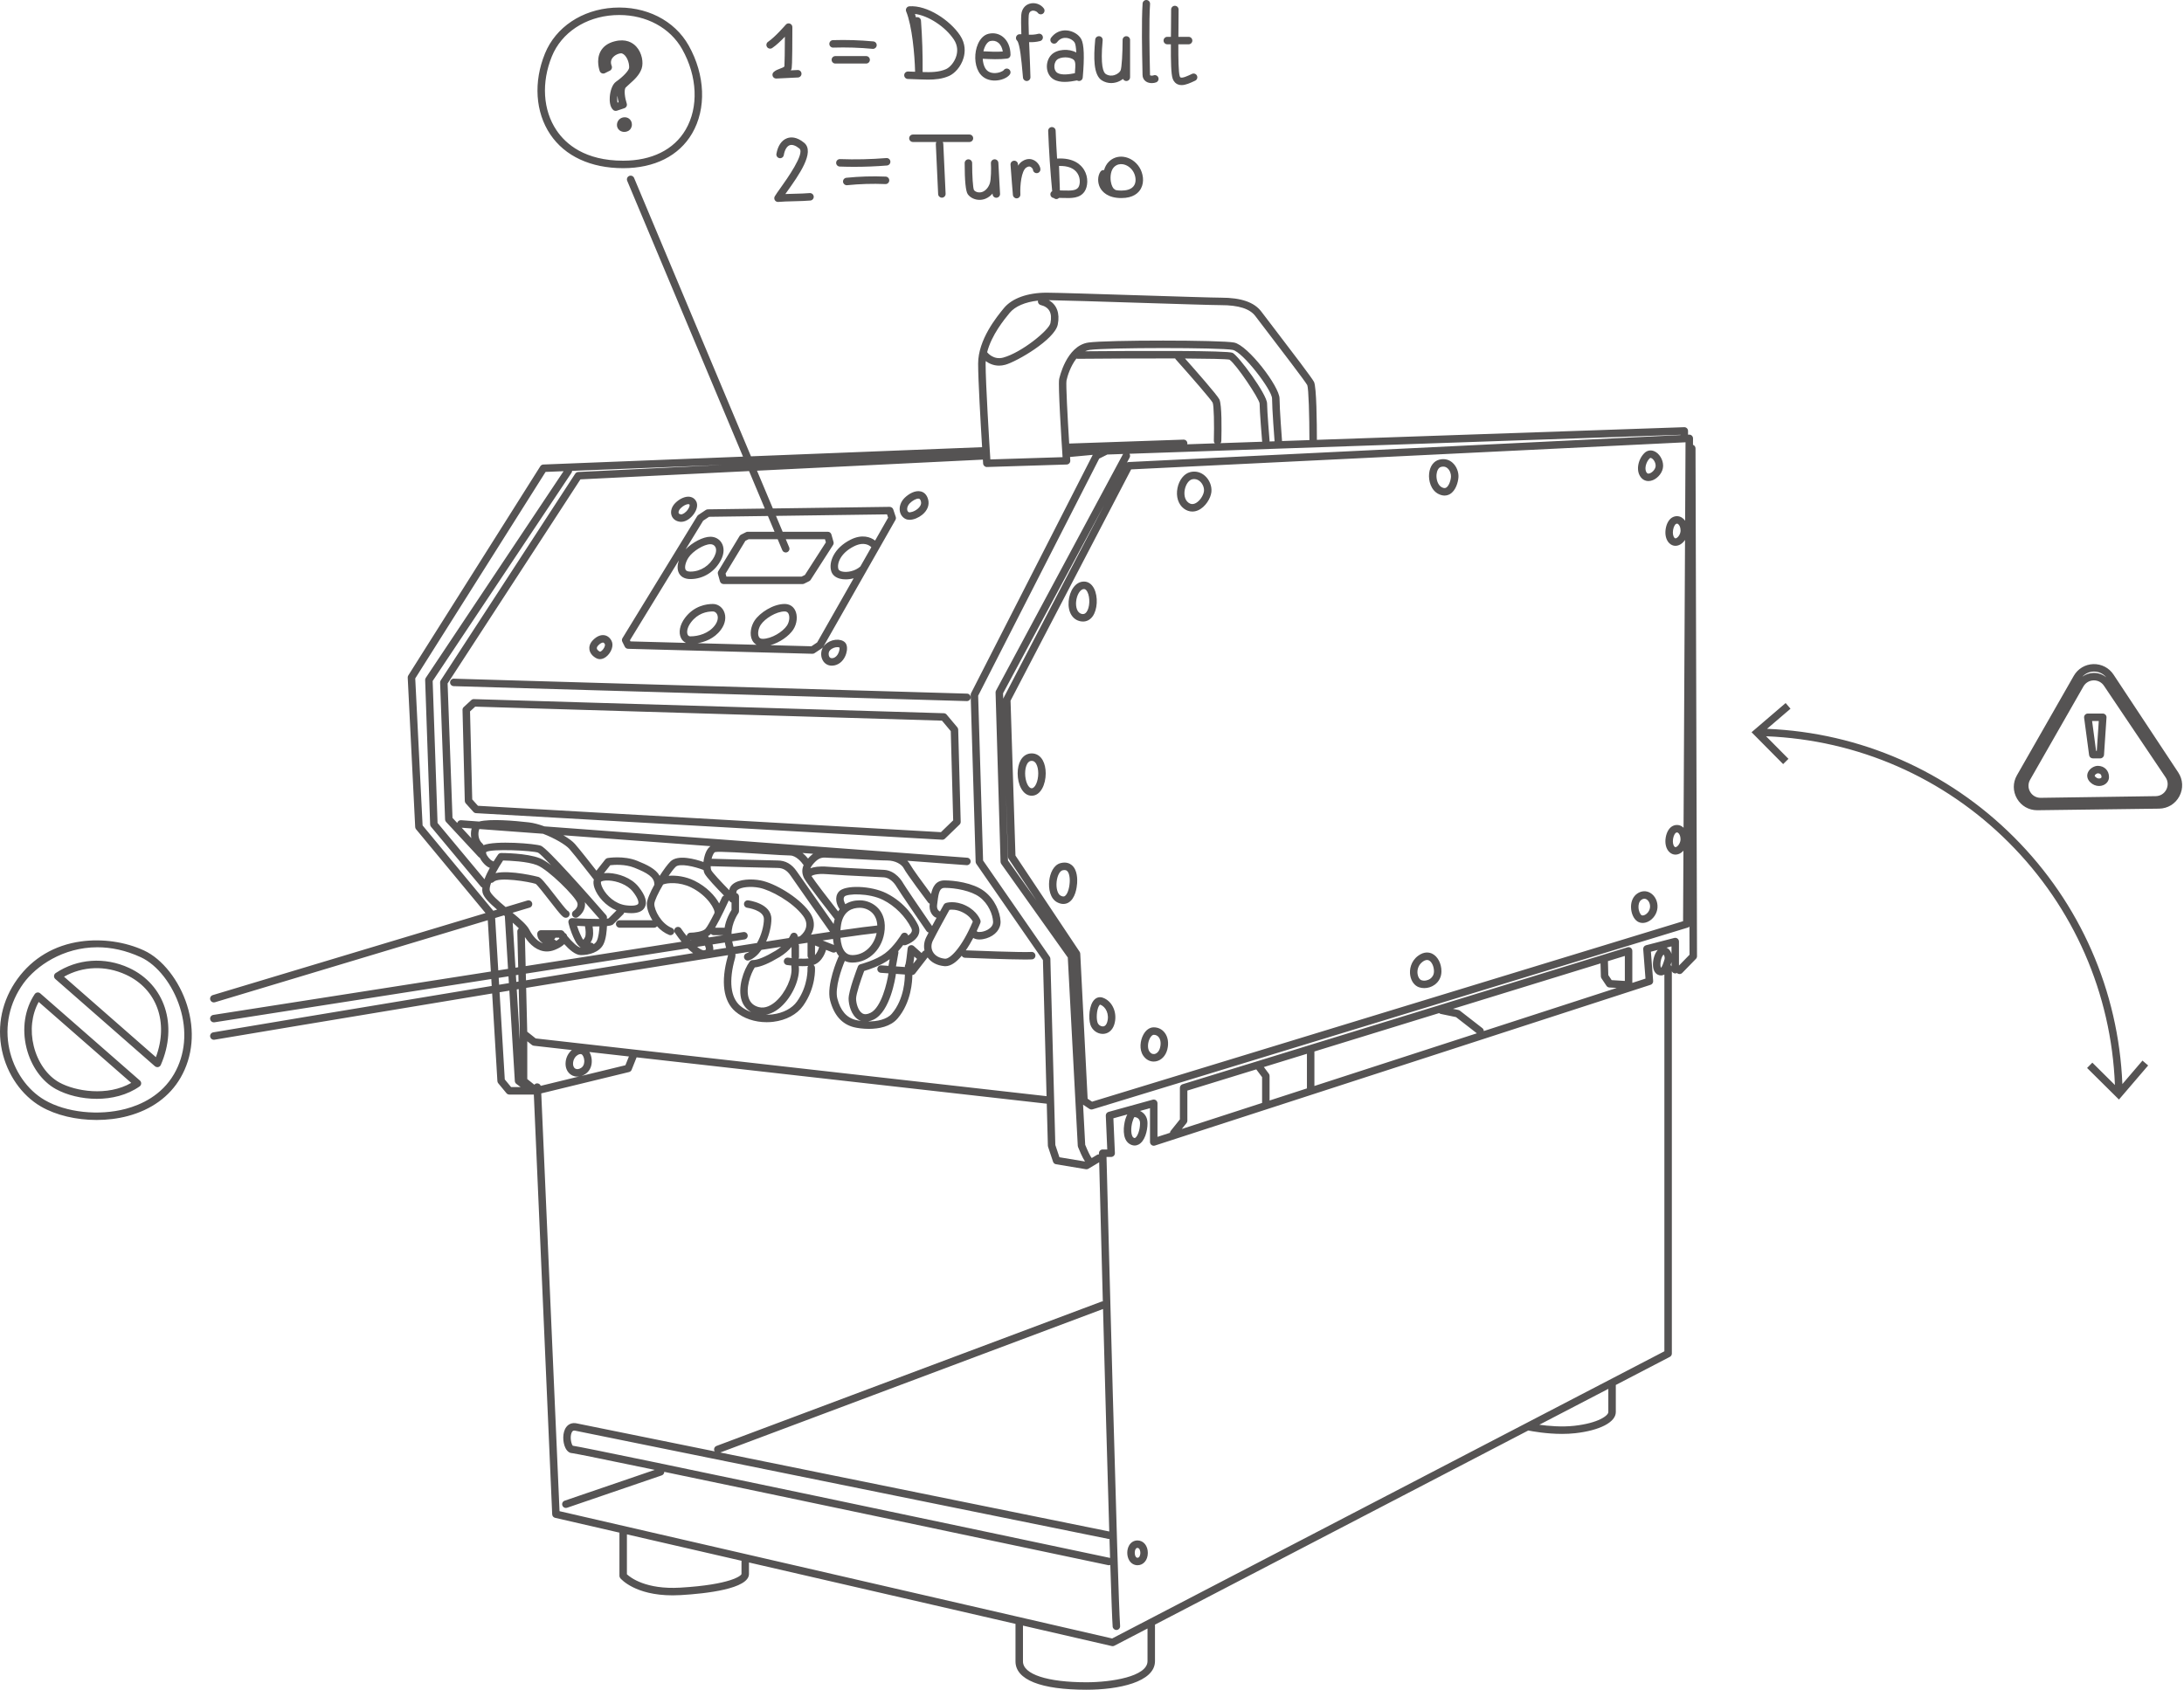 <?xml version="1.0" encoding="UTF-8"?>
<svg width="827px" height="640px" viewBox="0 0 827 640" version="1.1" xmlns="http://www.w3.org/2000/svg" xmlns:xlink="http://www.w3.org/1999/xlink">
    <title>Visuals / getPractical</title>
    <g id="Visuals-/-getPractical" stroke="none" stroke-width="1" fill="none" fill-rule="evenodd">
        <path d="M429.074,64.914 C429.922,66.282 430.426,68.49 429.526,70.106 C428.569,71.825 426.328,72.185 424.617,72.185 C423.807,72.185 423.07,72.117 422.413,71.979 C422.295,71.845 422.15,71.731 421.981,71.646 C421.503,71.406 420.886,70.342 420.632,68.771 C420.335,66.939 420.595,64.532 421.844,63.282 C422.926,62.202 424.165,62.092 425.01,62.189 C426.588,62.372 428.145,63.416 429.074,64.914 L429.074,64.914 Z M419.844,61.282 C418.969,62.156 418.405,63.258 418.075,64.424 C417.545,64.344 417.001,64.565 416.686,65.037 C415.585,66.686 415.541,69.191 416.577,71.13 C417.354,72.581 419.43,75.015 424.617,75.015 C429.093,75.015 431.101,73.094 431.998,71.482 C433.462,68.852 432.792,65.54 431.479,63.423 C430.084,61.174 427.787,59.662 425.335,59.378 C423.261,59.138 421.311,59.814 419.844,61.282 L419.844,61.282 Z M408.349,70.929 C407.5,72.201 405.639,72.24 402.674,72.153 C402.236,72.141 401.792,72.128 401.345,72.122 L401.015,62.859 C404.422,62.758 406.851,63.753 408.08,65.786 C409.227,67.684 408.973,69.992 408.349,70.929 L408.349,70.929 Z M400.279,60.062 C400.05,56.532 399.867,53 399.731,49.485 C399.701,48.704 399.067,48.119 398.262,48.126 C397.482,48.156 396.874,48.814 396.904,49.595 C397.197,57.173 397.706,64.833 398.42,72.388 C397.971,72.659 397.691,73.169 397.741,73.727 C397.803,74.419 398.354,74.951 399.024,75.01 C399.279,75.251 399.622,75.397 399.995,75.397 C400.027,75.397 400.059,75.396 400.091,75.393 C400.462,75.369 400.793,75.202 401.029,74.949 C401.549,74.952 402.074,74.967 402.591,74.982 C405.701,75.075 408.923,75.167 410.703,72.5 C411.908,70.691 412.248,67.211 410.502,64.322 C409.414,62.522 406.65,59.653 400.279,60.062 L400.279,60.062 Z M383.547,73.832 C383.541,73.758 382.915,66.359 382.647,62.377 C382.595,61.597 383.185,60.923 383.964,60.871 C384.739,60.808 385.418,61.407 385.47,62.187 C385.482,62.368 385.496,62.556 385.509,62.751 C385.929,62.08 386.436,61.513 387.047,61.105 C389.091,59.743 390.773,60.275 391.592,60.714 C393.076,61.508 393.963,63.094 393.963,64.168 C393.963,64.95 393.33,65.583 392.548,65.583 C391.766,65.583 391.133,64.95 391.133,64.168 C391.095,64.044 390.721,63.391 390.132,63.149 C389.971,63.084 389.481,62.883 388.617,63.46 C386.78,64.683 386.197,70.152 386.37,73.643 C386.409,74.414 385.822,75.074 385.051,75.124 C385.019,75.127 384.987,75.128 384.956,75.128 C384.227,75.128 383.61,74.569 383.547,73.832 L383.547,73.832 Z M368.115,61.759 C368.113,66.703 368.414,71.192 368.801,71.98 C369.417,72.814 370.875,73.137 372.083,72.65 C373.272,72.17 374.289,70.98 374.802,69.468 C375.294,68.017 375.353,63.716 375.222,61.858 L375.222,61.857 C375.167,61.078 375.755,60.402 376.534,60.347 C377.318,60.277 377.989,60.879 378.044,61.658 L378.044,61.659 C378.152,63.179 378.259,65.396 378.364,67.541 C378.468,69.679 378.575,71.891 378.681,73.384 C378.736,74.164 378.148,74.841 377.369,74.895 C376.589,74.954 375.913,74.363 375.859,73.583 C375.852,73.492 375.846,73.398 375.839,73.302 C375.082,74.183 374.165,74.861 373.141,75.274 C372.428,75.562 371.674,75.699 370.929,75.699 C369.171,75.699 367.465,74.938 366.475,73.584 C365.683,72.501 365.283,68.523 365.285,61.758 C365.286,60.977 365.919,60.343 366.7,60.343 L366.701,60.343 C367.482,60.344 368.116,60.978 368.115,61.759 L368.115,61.759 Z M345.689,50.952 L367.092,50.952 C367.874,50.952 368.506,51.585 368.506,52.367 C368.506,53.148 367.874,53.781 367.092,53.781 L356.965,53.781 C357.094,53.98 357.178,54.212 357.19,54.464 L358.067,73.388 C358.103,74.169 357.5,74.83 356.719,74.867 C356.697,74.868 356.675,74.868 356.653,74.868 C355.901,74.868 355.276,74.277 355.24,73.519 L354.363,54.595 C354.349,54.297 354.43,54.016 354.577,53.781 L345.689,53.781 C344.908,53.781 344.274,53.148 344.274,52.367 C344.274,51.585 344.908,50.952 345.689,50.952 L345.689,50.952 Z M440.6,15.366 C440.6,14.585 441.234,13.951 442.015,13.951 L443.384,13.951 C443.393,12.907 443.403,11.826 443.415,10.697 C443.442,8.135 443.467,5.679 443.462,3.607 C443.46,2.826 444.092,2.191 444.873,2.19 L444.877,2.19 C445.657,2.19 446.289,2.82 446.291,3.601 C446.297,5.682 446.272,8.151 446.245,10.726 C446.234,11.755 446.223,12.843 446.214,13.951 L450.08,13.951 C450.861,13.951 451.495,14.585 451.495,15.366 C451.495,16.148 450.861,16.781 450.08,16.781 L446.196,16.781 C446.177,22.179 446.253,27.45 446.71,28.822 C446.854,29.255 447.012,29.323 447.064,29.345 C447.81,29.665 449.815,28.72 451.141,28.096 L451.369,27.989 C452.075,27.657 452.919,27.96 453.25,28.668 C453.583,29.376 453.28,30.218 452.572,30.55 L452.346,30.657 C450.755,31.406 449.002,32.23 447.416,32.23 C446.906,32.23 446.414,32.145 445.95,31.946 C445.321,31.676 444.478,31.072 444.026,29.717 C443.456,28.008 443.341,23.485 443.367,16.781 L442.015,16.781 C441.234,16.781 440.6,16.148 440.6,15.366 L440.6,15.366 Z M432.588,25.808 C432.474,20.449 432.208,7.903 432.662,1.317 C432.715,0.537 433.403,-0.049 434.171,0.003 C434.95,0.057 435.539,0.732 435.484,1.511 C435.041,7.97 435.305,20.428 435.417,25.747 C435.444,27.048 435.464,27.964 435.464,28.326 C435.464,28.484 435.494,28.504 435.519,28.521 C435.776,28.694 436.433,28.687 436.755,28.555 C437.48,28.258 438.306,28.606 438.6,29.328 C438.897,30.051 438.55,30.877 437.828,31.175 C437.358,31.367 436.768,31.48 436.155,31.48 C435.386,31.48 434.582,31.301 433.942,30.871 C433.099,30.305 432.635,29.401 432.635,28.326 C432.635,27.971 432.615,27.078 432.588,25.808 L432.588,25.808 Z M414.696,15.253 L414.719,14.995 C414.789,14.216 415.481,13.651 416.256,13.712 C417.034,13.783 417.607,14.47 417.537,15.248 L417.514,15.51 C416.674,24.747 417.723,27.434 418.752,28.062 C419.964,28.801 421.143,28.692 421.922,28.468 C423.136,28.119 424.003,27.334 424.295,26.751 C424.785,25.771 425.089,19.951 425.089,15.121 L425.089,15.119 L425.089,15.119 C425.09,14.338 425.723,13.706 426.504,13.706 C427.121,13.706 427.647,14.103 427.839,14.655 C427.84,14.657 427.84,14.657 427.841,14.66 C427.841,14.661 427.842,14.662 427.842,14.663 C427.843,14.665 427.844,14.668 427.845,14.67 C427.845,14.671 427.846,14.672 427.846,14.673 C427.847,14.675 427.847,14.676 427.848,14.678 C427.848,14.68 427.849,14.681 427.85,14.684 C427.851,14.684 427.85,14.686 427.851,14.687 C427.852,14.69 427.852,14.694 427.853,14.697 C427.853,14.698 427.854,14.698 427.854,14.698 L427.854,14.698 C427.857,14.708 427.86,14.718 427.863,14.728 L427.863,14.728 L427.865,14.733 C427.865,14.734 427.865,14.735 427.866,14.736 C427.867,14.739 427.867,14.742 427.868,14.745 C427.868,14.748 427.869,14.75 427.87,14.753 C427.87,14.754 427.87,14.755 427.871,14.757 C427.872,14.76 427.873,14.764 427.874,14.766 C427.874,14.767 427.873,14.769 427.875,14.77 C427.875,14.771 427.875,14.772 427.875,14.773 C427.876,14.778 427.877,14.781 427.878,14.785 C427.878,14.787 427.879,14.788 427.879,14.789 C427.88,14.791 427.88,14.793 427.881,14.796 C427.882,14.798 427.881,14.8 427.882,14.8 C427.882,14.801 427.882,14.802 427.883,14.803 C427.883,14.806 427.884,14.809 427.885,14.812 C427.897,14.868 427.906,14.926 427.912,14.984 C427.912,14.988 427.913,14.991 427.913,14.995 C427.915,15.014 427.916,15.035 427.917,15.056 C427.918,15.068 427.918,15.081 427.918,15.094 C427.918,15.103 427.918,15.113 427.918,15.121 L427.918,29.269 C427.918,30.051 427.286,30.684 426.504,30.684 C425.949,30.684 425.468,30.365 425.236,29.899 C424.513,30.468 423.639,30.919 422.703,31.189 C422.06,31.373 421.411,31.464 420.771,31.464 C419.545,31.464 418.347,31.13 417.277,30.477 C413.966,28.455 414.115,21.646 414.696,15.253 L414.696,15.253 Z M406.639,22.724 C407.35,23.435 407.217,25.08 407.1,26.531 C407.066,26.941 407.034,27.344 407.02,27.733 C405.027,28.113 402.046,28.6 400.396,27.608 C399.788,27.243 399.378,26.524 399.268,25.633 C399.133,24.537 399.481,23.395 400.15,22.724 C400.817,22.057 402.106,21.724 403.395,21.724 C404.683,21.724 405.972,22.057 406.639,22.724 L406.639,22.724 Z M398.15,20.724 C396.867,22.006 396.219,24.02 396.459,25.978 C396.675,27.737 397.578,29.215 398.936,30.033 C400.173,30.777 401.675,31.019 403.168,31.019 C404.864,31.019 406.55,30.706 407.819,30.461 C408.096,30.639 408.436,30.717 408.779,30.671 C409.431,30.579 409.933,30.051 409.992,29.396 C410.681,21.674 410.496,16.774 409.441,14.835 C408.454,13.025 406.226,11.695 403.893,11.525 C401.562,11.359 399.474,12.332 398.019,14.273 C397.55,14.897 397.676,15.785 398.302,16.254 C398.927,16.723 399.814,16.596 400.282,15.97 C401.381,14.505 402.743,14.281 403.687,14.349 C405.219,14.459 406.515,15.379 406.956,16.189 C407.233,16.697 407.459,17.89 407.538,19.892 C404.788,18.313 400.282,18.591 398.15,20.724 L398.15,20.724 Z M385.127,15.389 C384.717,14.986 384.592,14.377 384.809,13.845 C385.028,13.31 385.554,12.919 386.129,12.966 C386.334,12.966 386.539,12.97 386.746,12.978 C386.64,9.787 386.6,7.117 386.722,5.596 C386.891,3.486 388.084,1.912 389.914,1.385 C391.854,0.828 394.046,1.559 395.243,3.167 C395.71,3.793 395.58,4.68 394.954,5.146 C394.329,5.613 393.442,5.484 392.974,4.857 C392.489,4.206 391.491,3.878 390.696,4.105 C390.006,4.303 389.617,4.881 389.542,5.822 C389.427,7.264 389.473,9.934 389.583,13.144 C390.718,13.183 391.892,13.135 393.133,12.809 C393.889,12.614 394.662,13.063 394.86,13.82 C395.058,14.576 394.606,15.349 393.85,15.547 C392.362,15.936 390.956,16.01 389.688,15.977 C389.733,17.091 389.781,18.242 389.83,19.405 C389.969,22.724 390.113,26.156 390.189,29.234 C390.208,29.996 389.622,30.635 388.862,30.682 C388.833,30.683 388.803,30.684 388.773,30.684 C388.052,30.684 387.439,30.136 387.367,29.408 C387.297,28.698 387.226,27.904 387.153,27.064 C386.847,23.621 386.214,16.458 385.127,15.389 L385.127,15.389 Z M372.908,17.788 C373.448,16.553 374.195,15.738 374.959,15.553 C376.09,15.279 377.137,15.49 377.989,16.161 C378.896,16.875 379.5,18.061 379.721,19.511 C377.372,19.681 374.838,19.56 372.374,19.437 C372.503,18.865 372.681,18.308 372.908,17.788 L372.908,17.788 Z M376.118,30.493 C376.289,30.503 376.461,30.508 376.632,30.508 C378.986,30.508 381.388,29.566 382.373,28.218 C382.833,27.586 382.694,26.701 382.063,26.241 C381.43,25.779 380.547,25.917 380.086,26.549 C379.767,26.988 378.138,27.775 376.288,27.668 C374.79,27.578 373.694,26.932 373.031,25.749 C372.491,24.784 372.189,23.552 372.128,22.258 L372.173,22.26 C375.109,22.405 378.436,22.571 381.411,22.184 C382.117,22.092 382.644,21.491 382.644,20.78 C382.644,17.886 381.585,15.391 379.739,13.937 C378.203,12.728 376.269,12.325 374.295,12.803 C372.639,13.203 371.225,14.571 370.315,16.656 C368.866,19.975 368.968,24.282 370.563,27.131 C371.694,29.151 373.667,30.345 376.118,30.493 L376.118,30.493 Z M346.467,5.274 C351.465,5.907 357.901,10.033 361.188,14.964 C362.768,17.334 362.583,19.624 362.149,21.127 C361.431,23.615 359.639,25.55 358.239,26.177 C355.534,27.389 352.31,27.383 349.359,27.285 C349.427,20.809 349.218,14.255 348.739,7.799 C348.68,7.02 348.003,6.438 347.222,6.493 C347.089,6.503 346.962,6.531 346.842,6.574 C346.722,6.127 346.597,5.693 346.467,5.274 L346.467,5.274 Z M343.753,29.91 L348.415,30.082 C349.39,30.118 350.401,30.156 351.431,30.156 C354.071,30.156 356.83,29.909 359.396,28.76 C361.395,27.865 363.861,25.4 364.867,21.912 C365.467,19.832 365.724,16.667 363.542,13.393 C359.721,7.662 351.093,1.883 344.336,2.392 C343.884,2.426 343.476,2.675 343.24,3.061 C343.002,3.447 342.963,3.922 343.136,4.341 C345.374,9.78 346.368,20.76 346.514,27.18 L343.858,27.082 C343.063,27.078 342.421,27.663 342.392,28.443 C342.362,29.224 342.973,29.88 343.753,29.91 L343.753,29.91 Z M811.277,401.708 L813.427,403.552 L802.371,416.459 L790.303,404.497 L792.295,402.484 L800.843,410.96 C799.482,376.265 785.262,343.72 760.625,319.083 C735.988,294.447 703.444,280.226 668.748,278.865 L677.226,287.414 L675.212,289.406 L663.25,277.337 L676.156,266.283 L678,268.431 L669.109,276.046 C704.425,277.494 737.542,291.999 762.625,317.082 C787.71,342.167 802.216,375.284 803.664,410.601 L811.277,401.708 Z M335.377,66.89 C336.158,66.922 336.763,67.583 336.73,68.364 C336.697,69.144 336.049,69.762 335.257,69.717 C330.444,69.512 325.572,69.658 320.781,70.146 C320.732,70.151 320.683,70.154 320.635,70.154 C319.919,70.154 319.304,69.61 319.229,68.882 C319.15,68.104 319.717,67.41 320.494,67.332 C325.419,66.828 330.426,66.68 335.377,66.89 L335.377,66.89 Z M335.627,59.864 C336.415,59.8 337.089,60.381 337.152,61.16 C337.215,61.938 336.636,62.621 335.857,62.685 C331.77,63.019 327.639,63.186 323.517,63.186 C321.668,63.186 319.821,63.153 317.98,63.085 C317.2,63.057 316.59,62.401 316.618,61.62 C316.648,60.84 317.296,60.245 318.085,60.258 C323.913,60.472 329.817,60.34 335.627,59.864 L335.627,59.864 Z M304.487,54.068 C308.743,57.569 302.464,66.369 297.88,72.794 C297.71,73.032 297.544,73.264 297.384,73.488 C298.42,73.448 299.531,73.421 300.624,73.393 C302.822,73.337 305.095,73.279 306.58,73.135 C307.35,73.065 308.048,73.63 308.124,74.408 C308.199,75.186 307.63,75.877 306.851,75.953 C305.267,76.105 302.944,76.164 300.697,76.221 C298.498,76.277 296.226,76.336 294.741,76.479 C294.695,76.483 294.65,76.486 294.605,76.486 C294.126,76.486 293.676,76.242 293.414,75.834 C293.128,75.388 293.115,74.818 293.382,74.36 C293.803,73.635 294.586,72.538 295.576,71.151 C297.883,67.917 304.905,58.076 302.689,56.253 C301.279,55.093 299.968,54.652 299.005,55.01 C297.946,55.402 297.138,56.767 296.79,58.753 C296.656,59.524 295.925,60.036 295.153,59.903 C294.383,59.768 293.868,59.035 294.003,58.265 C294.537,55.217 295.964,53.118 298.022,52.356 C299.402,51.846 301.642,51.727 304.487,54.068 L304.487,54.068 Z M327.977,24.069 L316.317,24.069 C315.535,24.069 314.902,23.436 314.902,22.654 C314.902,21.873 315.535,21.24 316.317,21.24 L327.977,21.24 C328.758,21.24 329.391,21.873 329.391,22.654 C329.391,23.436 328.758,24.069 327.977,24.069 L327.977,24.069 Z M314.039,16.66 C314.014,15.879 314.627,15.227 315.408,15.202 C320.492,15.045 325.634,15.206 330.696,15.686 C331.474,15.76 332.045,16.449 331.971,17.227 C331.902,17.96 331.285,18.509 330.565,18.509 C330.519,18.509 330.474,18.507 330.429,18.502 C325.483,18.034 320.459,17.874 315.497,18.031 C314.732,18.064 314.062,17.442 314.039,16.66 L314.039,16.66 Z M290.447,17.793 C290.013,17.142 290.189,16.264 290.839,15.83 C293.477,14.072 297.511,9.392 297.551,9.345 C297.936,8.896 298.561,8.733 299.116,8.94 C299.671,9.146 300.039,9.675 300.039,10.266 C300.04,25.418 299.824,25.882 299.667,26.221 C299.595,26.373 299.517,26.515 299.431,26.648 L302.015,26.524 C302.809,26.476 303.459,27.089 303.495,27.87 C303.533,28.65 302.93,29.314 302.15,29.35 L293.979,29.742 C293.957,29.744 293.934,29.744 293.911,29.744 C293.339,29.744 292.819,29.398 292.602,28.864 C292.375,28.308 292.524,27.67 292.972,27.271 C293.73,26.597 294.648,26.262 295.457,25.965 C296.26,25.672 296.793,25.459 297.027,25.148 C297.124,24.036 297.183,19.123 297.203,13.914 C295.754,15.416 293.925,17.174 292.409,18.186 C291.758,18.618 290.88,18.442 290.447,17.793 L290.447,17.793 Z M59.03,400.407 L24.242,369.928 C31.342,365.917 39.969,365.608 47.682,369.168 C59.428,374.589 63.932,387.253 59.03,400.407 L59.03,400.407 Z M48.867,366.598 C39.67,362.355 29.282,363.084 21.082,368.551 C20.716,368.795 20.484,369.196 20.455,369.635 C20.427,370.075 20.604,370.502 20.935,370.792 L58.662,403.846 C58.922,404.075 59.254,404.197 59.594,404.197 C59.696,404.197 59.799,404.186 59.902,404.163 C60.342,404.066 60.709,403.763 60.89,403.35 C67.47,388.307 62.415,372.851 48.867,366.598 L48.867,366.598 Z M22.542,410.029 C17.943,407.52 14.294,402.359 12.781,396.223 C11.319,390.292 12.007,384.287 14.653,379.488 L49.695,410.149 C40.668,415.342 28.6,413.334 22.542,410.029 L22.542,410.029 Z M15.251,376.251 C14.945,375.982 14.537,375.856 14.134,375.912 C13.729,375.967 13.369,376.192 13.142,376.53 C9.37,382.189 8.237,389.614 10.033,396.9 C11.733,403.795 15.903,409.63 21.188,412.513 C25.329,414.772 30.903,416.189 36.638,416.189 C42.299,416.189 48.117,414.807 52.859,411.487 C53.216,411.238 53.437,410.838 53.461,410.405 C53.484,409.971 53.306,409.549 52.98,409.264 L15.251,376.251 Z M65.915,406.79 C61.206,414.924 53.372,418.451 47.631,419.978 C37.38,422.706 25.038,421.367 16.916,416.651 C10.286,412.8 5.277,405.565 3.519,397.297 C1.674,388.623 3.572,379.812 8.864,372.484 C13.619,365.9 23.874,358.782 36.87,358.782 C41.991,358.782 47.537,359.887 53.341,362.566 C59.58,365.446 65.381,372.889 68.118,381.532 C70.951,390.473 70.168,399.442 65.915,406.79 L65.915,406.79 Z M54.527,359.996 C47.396,356.706 38.687,355.456 30.63,356.578 C20.618,357.969 12.298,362.896 6.57,370.829 C0.804,378.811 -1.263,388.42 0.751,397.886 C2.673,406.923 8.185,414.851 15.495,419.097 C21.226,422.426 28.888,424.196 36.568,424.196 C40.584,424.196 44.605,423.711 48.358,422.713 C57.334,420.326 64.251,415.31 68.364,408.207 C73.021,400.162 73.892,390.386 70.816,380.678 C67.85,371.311 61.455,363.194 54.527,359.996 L54.527,359.996 Z M795.366,294.77 C794.917,294.958 794.148,294.933 793.47,294.256 C793.123,293.909 793.185,293.761 793.218,293.683 C793.395,293.26 794.081,292.897 794.345,292.897 L794.348,292.897 C794.879,292.901 795.772,293.091 795.772,294.312 C795.772,294.564 795.518,294.706 795.366,294.77 L795.366,294.77 Z M794.366,290.068 L794.348,290.068 C793.053,290.068 791.26,291.029 790.607,292.592 C790.082,293.847 790.397,295.183 791.47,296.256 C792.412,297.198 793.63,297.702 794.838,297.702 C795.386,297.702 795.933,297.598 796.45,297.383 C797.777,296.833 798.601,295.657 798.601,294.312 C798.601,291.831 796.859,290.086 794.366,290.068 L794.366,290.068 Z M794.73,273.09 L793.977,284.408 L793.709,284.408 L792.2,273.09 L794.73,273.09 Z M792.471,287.238 L795.3,287.238 C796.045,287.238 796.662,286.661 796.712,285.918 L797.655,271.769 C797.681,271.379 797.544,270.995 797.277,270.709 C797.008,270.423 796.635,270.26 796.243,270.26 L790.584,270.26 C790.176,270.26 789.788,270.437 789.519,270.743 C789.251,271.05 789.128,271.458 789.182,271.863 L791.068,286.011 C791.161,286.714 791.761,287.238 792.471,287.238 L792.471,287.238 Z M820.285,299.095 C819.495,300.605 818.004,301.522 816.301,301.547 L772.757,302.178 C772.734,302.179 772.711,302.179 772.688,302.179 C771.054,302.179 769.586,301.342 768.752,299.93 C767.908,298.497 767.896,296.782 768.721,295.338 L788.915,259.999 C789.705,258.616 791.127,257.756 792.72,257.698 C792.776,257.696 792.833,257.695 792.889,257.695 C794.414,257.695 795.823,258.441 796.679,259.715 L820.028,294.423 C820.979,295.837 821.075,297.584 820.285,299.095 L820.285,299.095 Z M792.736,254.364 C792.803,254.361 792.87,254.361 792.937,254.361 C794.744,254.361 796.416,255.158 797.554,256.535 C796.178,255.408 794.435,254.793 792.616,254.87 C791.103,254.926 789.691,255.439 788.518,256.298 C789.597,255.125 791.094,254.417 792.736,254.364 L792.736,254.364 Z M824.817,292.558 L800.308,255.497 C798.602,252.916 795.735,251.454 792.644,251.536 C789.551,251.637 786.788,253.3 785.253,255.988 L763.734,293.646 C762.141,296.435 762.161,299.755 763.792,302.523 C765.402,305.256 768.242,306.879 771.407,306.879 C771.447,306.879 771.487,306.878 771.527,306.878 L817.555,306.28 C820.84,306.236 823.719,304.478 825.257,301.574 C826.794,298.67 826.63,295.299 824.817,292.558 L824.817,292.558 Z M239.276,47.19 C239.276,48.235 238.741,49.144 237.846,49.619 C237.409,49.851 236.915,49.966 236.422,49.966 C235.824,49.966 235.227,49.798 234.738,49.468 C233.937,48.928 233.521,48.021 233.624,47.042 C233.791,45.462 235.099,44.338 236.71,44.418 C238.197,44.496 239.276,45.662 239.276,47.19 L239.276,47.19 Z M233.829,38.869 C233.731,38.433 233.666,37.795 233.722,36.952 C233.738,36.715 233.762,36.485 233.791,36.263 C233.887,37.177 234.065,38.041 234.239,38.732 L233.829,38.869 Z M227.912,27.756 C228.286,27.903 228.703,27.885 229.062,27.705 L230.948,26.762 C231.607,26.433 231.903,25.655 231.628,24.971 C231.115,23.687 231.301,22.562 232.182,21.626 C233.278,20.462 234.995,20.06 235.527,20.237 C237.179,20.786 238.338,23.589 238.234,25.634 C238.181,26.689 235.957,29.068 233.278,30.939 C231.737,32.016 231.033,34.75 230.899,36.764 C230.812,38.06 230.865,40.416 232.188,41.63 C232.454,41.873 232.796,42.003 233.145,42.003 C233.295,42.003 233.446,41.979 233.592,41.93 L236.422,40.987 C237.162,40.741 237.562,39.939 237.317,39.198 C236.644,37.171 236.152,33.923 236.974,33.1 C237.415,32.66 237.908,32.221 238.416,31.769 C240.162,30.211 242.142,28.445 242.976,25.944 C243.711,23.741 243.139,20.026 240.913,17.621 C239.536,16.134 237.011,14.583 232.802,15.635 C230.214,16.282 228.385,17.594 227.366,19.535 C225.614,22.872 227.042,26.773 227.105,26.937 C227.245,27.312 227.538,27.61 227.912,27.756 L227.912,27.756 Z M208.987,21.316 C212.644,12.379 221.636,6.413 232.454,5.747 C233.136,5.705 233.814,5.684 234.487,5.684 C244.761,5.684 253.772,10.536 258.321,18.643 C264.102,28.947 264.599,40.631 259.618,49.136 C255.189,56.701 246.792,60.867 235.975,60.867 C221.5,60.867 214.246,54.587 210.709,49.319 C205.582,41.683 204.939,31.214 208.987,21.316 L208.987,21.316 Z M235.975,63.697 C247.838,63.697 257.103,59.034 262.06,50.567 C267.547,41.197 267.059,28.434 260.789,17.259 C255.406,7.665 244.482,2.175 232.279,2.922 C220.368,3.656 210.44,10.294 206.369,20.246 C201.961,31.017 202.706,42.475 208.36,50.896 C213.901,59.151 223.709,63.697 235.975,63.697 L235.975,63.697 Z M344.501,190.616 C345.539,189.579 346.901,188.85 347.734,188.85 C347.84,188.85 347.936,188.862 348.022,188.885 C348.336,188.972 348.574,189.334 348.731,189.959 C349.022,191.128 348.227,192.098 347.508,192.706 C346.101,193.897 344.484,194.163 344.134,194.01 C343.799,193.842 343.595,193.541 343.525,193.113 C343.396,192.319 343.779,191.339 344.501,190.616 L344.501,190.616 Z M342.868,196.541 C343.335,196.774 343.868,196.877 344.432,196.877 C346.015,196.877 347.849,196.063 349.166,195.007 C351.147,193.417 351.989,191.327 351.476,189.273 C350.95,187.172 349.719,186.419 348.777,186.159 C346.568,185.548 344.016,187.1 342.5,188.616 C341.115,190.001 340.453,191.852 340.732,193.566 C340.946,194.884 341.725,195.969 342.868,196.541 L342.868,196.541 Z M314.318,246.266 C315.189,245.395 316.297,245.117 317.076,245.117 C317.435,245.117 317.725,245.176 317.89,245.264 C317.955,245.629 317.89,246.634 317.33,247.66 C316.993,248.279 316.384,249.057 315.398,249.255 C314.72,249.388 314.274,249.213 313.997,248.697 C313.642,248.033 313.687,246.898 314.318,246.266 L314.318,246.266 Z M314.988,252.128 C315.301,252.128 315.623,252.096 315.953,252.029 C318.03,251.614 319.703,249.94 320.426,247.551 C320.851,246.148 320.956,244.3 319.977,243.322 C319.19,242.534 317.833,242.162 316.345,242.327 C314.829,242.495 313.399,243.183 312.317,244.265 C310.869,245.714 310.519,248.193 311.503,250.032 C312.226,251.384 313.49,252.128 314.988,252.128 L314.988,252.128 Z M226.599,244.379 C227.34,243.638 227.95,243.379 228.312,243.379 C228.349,243.379 228.383,243.382 228.415,243.387 C228.648,243.425 228.861,243.635 229.049,244.012 C229.174,244.261 229.021,245.064 228.419,245.869 C227.864,246.611 227.308,246.861 227.175,246.83 C226.516,246.501 226.064,246.033 225.995,245.609 C225.924,245.164 226.284,244.694 226.599,244.379 L226.599,244.379 Z M225.909,249.361 C226.312,249.562 226.741,249.661 227.181,249.661 C228.144,249.661 229.159,249.188 230.063,248.284 C231.483,246.864 232.46,244.506 231.581,242.747 C230.979,241.545 230.016,240.78 228.867,240.594 C227.488,240.368 225.973,241.004 224.598,242.379 C223.181,243.797 223.057,245.165 223.202,246.063 C223.42,247.407 224.407,248.61 225.909,249.361 L225.909,249.361 Z M257.725,192.503 C258.737,191.491 259.942,190.945 260.634,190.945 C260.694,190.945 260.752,190.95 260.805,190.958 C260.969,190.985 261.043,191.04 261.119,191.192 C261.183,191.321 261.144,192.015 260.454,192.999 C259.591,194.227 258.443,194.889 257.834,194.814 C257.508,194.775 257.095,194.658 256.977,194.32 C256.844,193.938 257.022,193.206 257.725,192.503 L257.725,192.503 Z M257.502,197.623 C257.647,197.64 257.791,197.649 257.935,197.649 C259.925,197.649 261.758,196.064 262.769,194.626 C263.968,192.918 264.289,191.206 263.65,189.927 C263.167,188.963 262.318,188.337 261.257,188.165 C259.586,187.891 257.415,188.812 255.724,190.502 C254.32,191.907 253.776,193.724 254.304,195.247 C254.763,196.571 255.929,197.438 257.502,197.623 L257.502,197.623 Z M356.301,315.186 L180.987,305.195 L178.816,302.781 L177.983,269.451 L179.943,267.644 L356.686,272.949 L360.021,276.923 L360.934,310.706 L356.301,315.186 Z M362.506,275.483 L358.446,270.645 C358.187,270.336 357.808,270.152 357.405,270.14 L179.451,264.798 C179.085,264.774 178.721,264.922 178.45,265.173 L175.593,267.806 C175.293,268.082 175.128,268.474 175.137,268.881 L175.999,303.374 C176.008,303.71 176.136,304.034 176.362,304.285 L179.273,307.52 C179.522,307.797 179.871,307.965 180.244,307.988 L356.759,318.048 C356.785,318.049 356.812,318.049 356.839,318.049 C357.205,318.049 357.558,317.908 357.823,317.652 L363.349,312.308 C363.634,312.032 363.79,311.648 363.78,311.251 L362.836,276.353 C362.827,276.035 362.711,275.726 362.506,275.483 L362.506,275.483 Z M367.552,264.171 C367.529,264.938 366.901,265.544 366.139,265.544 C366.125,265.544 366.111,265.544 366.096,265.543 L171.794,259.884 C171.014,259.862 170.399,259.211 170.421,258.43 C170.445,257.648 171.117,257.008 171.877,257.056 L366.179,262.716 C366.96,262.738 367.575,263.39 367.552,264.171 L367.552,264.171 Z M635.765,365.713 L635.765,356.62 C635.765,356.182 635.562,355.769 635.216,355.501 C634.87,355.233 634.419,355.141 633.996,355.25 L623.281,358.024 C622.618,358.197 622.171,358.82 622.225,359.503 L623.083,370.654 L618.099,372.271 L618.099,360.149 C618.099,359.701 617.885,359.278 617.523,359.011 C617.164,358.745 616.697,358.664 616.267,358.798 L447.781,410.668 C447.188,410.85 446.783,411.399 446.783,412.02 L446.783,423.98 L443.32,428.308 C443.141,428.532 443.042,428.795 443.017,429.061 L438.294,430.593 L438.294,417.873 C438.294,417.432 438.087,417.015 437.735,416.748 C437.384,416.479 436.923,416.39 436.502,416.51 L419.76,421.139 C419.125,421.314 418.695,421.905 418.723,422.563 L419.278,435.367 L417.543,435.367 C417.162,435.367 416.796,435.521 416.53,435.794 C416.263,436.068 416.119,436.437 416.128,436.818 C416.129,436.857 416.133,436.992 416.139,437.214 C415.887,437.211 415.631,437.271 415.4,437.411 L413.389,438.618 C413.375,438.602 413.371,438.582 413.356,438.567 C412.924,438.126 411.774,435.689 410.926,433.598 L410.121,418.4 L412.514,419.994 C412.749,420.151 413.022,420.231 413.299,420.231 C413.437,420.231 413.576,420.211 413.712,420.17 L639.14,351.315 C639.376,351.244 639.569,351.102 639.732,350.933 L639.764,361.606 L635.765,365.713 Z M632.935,361.278 C632.711,360.548 632.335,359.869 631.773,359.393 C631.543,359.198 631.296,359.048 631.039,358.939 L632.935,358.448 L632.935,361.278 Z M632.935,365.996 C632.85,365.81 632.726,365.649 632.573,365.517 C632.693,365.165 632.809,364.808 632.918,364.449 L632.935,364.391 L632.935,365.996 Z M630.301,363.331 L630.211,363.626 C629.718,365.248 629.299,366.233 628.962,366.561 C628.822,366.308 628.624,365.537 628.817,364.254 C629.044,362.745 629.651,361.742 629.927,361.603 C629.947,361.594 629.964,361.586 629.978,361.58 C630.231,361.828 630.478,362.757 630.301,363.331 L630.301,363.331 Z M551.341,385.236 L559.225,391.367 L497.716,411.319 L497.716,398.255 L544.934,383.719 C545.11,383.868 545.319,383.982 545.561,384.033 L551.341,385.236 Z M608.864,364.057 L608.864,364.037 L615.269,362.066 L615.269,371.533 L610.275,371.229 L609.004,369.324 L608.864,364.057 Z M609.401,374.012 L612.207,374.182 L561.848,390.516 C561.847,390.097 561.666,389.681 561.309,389.404 L552.82,382.802 C552.649,382.669 552.451,382.577 552.24,382.533 L550.18,382.104 L606.056,364.901 L606.187,369.808 C606.193,370.074 606.275,370.332 606.424,370.555 L608.31,373.385 C608.556,373.753 608.959,373.985 609.401,374.012 L609.401,374.012 Z M494.889,412.236 L480.738,416.825 L480.738,407.509 C480.738,407.204 480.639,406.907 480.456,406.662 L478.577,404.148 L494.887,399.126 L494.887,412.214 C494.887,412.221 494.889,412.228 494.889,412.236 L494.889,412.236 Z M447.506,427.605 L449.302,425.36 C449.503,425.109 449.612,424.797 449.612,424.476 L449.612,413.065 L475.705,405.032 L477.909,407.98 L477.909,417.743 L447.506,427.605 Z M428.368,428.374 C428.28,426.088 429.06,423.71 429.577,423.077 C430.294,423.15 431.691,423.534 431.691,425.419 C431.691,428.035 430.713,430.513 429.839,430.981 C429.744,431.034 429.585,431.118 429.175,430.844 C428.725,430.545 428.416,429.598 428.368,428.374 L428.368,428.374 Z M420.124,582.869 C420.2,585.378 420.275,587.788 420.347,590.09 C420.296,590.073 420.247,590.052 420.194,590.041 C387.045,583.03 223.09,548.378 216.904,547.579 C216.375,547.1 215.703,544.391 216.447,542.641 C216.782,541.853 217.203,541.768 217.776,541.878 C222.436,542.81 417.648,582.462 419.62,582.861 C419.791,582.897 419.961,582.895 420.124,582.869 L420.124,582.869 Z M272.739,550.145 L417.676,495.792 C418.42,523.564 419.306,555.823 420.038,580.06 C415.984,579.235 331.112,561.997 272.739,550.145 L272.739,550.145 Z M630.238,511.808 L421.125,620.584 L211.874,572.367 L204.954,414.129 L238.195,406.043 C238.64,405.935 239.004,405.619 239.174,405.194 L241.06,400.478 L241.06,400.478 L396.369,418.034 L396.792,433.947 C396.796,434.085 396.821,434.223 396.865,434.356 L398.751,440.015 C398.917,440.511 399.344,440.877 399.861,440.963 L411.179,442.85 C411.257,442.863 411.335,442.868 411.412,442.868 C411.667,442.868 411.919,442.8 412.14,442.667 L416.216,440.222 C416.418,448.055 416.948,468.541 417.6,492.916 C417.416,492.909 417.228,492.938 417.046,493.007 L271.32,547.656 C270.589,547.93 270.218,548.745 270.492,549.477 C270.525,549.566 270.579,549.638 270.627,549.717 C241.765,543.856 219.856,539.409 218.331,539.104 C216.751,538.788 215.375,539.275 214.452,540.475 C212.899,542.496 213.019,546.215 214.104,548.421 C214.946,550.128 216.113,550.393 216.66,550.393 L216.671,550.393 C217.713,550.496 229.738,552.947 247.933,556.724 L213.823,568.393 C213.083,568.645 212.688,569.45 212.941,570.189 C213.143,570.777 213.692,571.145 214.281,571.145 C214.432,571.145 214.587,571.122 214.738,571.069 L250.58,558.807 C251.168,558.607 251.531,558.058 251.532,557.471 C295.924,566.699 372.434,582.832 419.608,592.809 C419.707,592.83 419.805,592.839 419.902,592.839 C420.088,592.839 420.264,592.795 420.43,592.727 C420.818,604.844 421.134,613.446 421.32,616.049 C421.373,616.794 421.994,617.363 422.729,617.363 C422.763,617.363 422.797,617.362 422.832,617.36 C423.611,617.304 424.198,616.627 424.142,615.848 C423.258,603.483 419.416,454.598 418.995,438.197 L420.755,438.197 C421.141,438.197 421.509,438.039 421.777,437.76 C422.043,437.483 422.185,437.106 422.169,436.721 L421.599,423.566 L426.868,422.109 C426.6,422.606 426.357,423.187 426.149,423.873 C425.421,426.278 424.789,431.322 427.605,433.199 C428.271,433.643 428.968,433.867 429.652,433.867 C430.173,433.867 430.687,433.737 431.174,433.476 C433.474,432.246 434.521,428.437 434.521,425.419 C434.521,422.93 433.192,421.483 431.69,420.775 L435.464,419.732 L435.464,432.539 C435.464,432.993 435.68,433.417 436.047,433.683 C436.415,433.95 436.887,434.024 437.316,433.885 L625.015,373.002 C625.637,372.8 626.04,372.2 625.989,371.547 L625.137,360.467 L627.758,359.788 C626.556,361.067 625.908,363.365 625.908,365.264 C625.908,367.185 626.552,368.565 627.718,369.149 C628.129,369.354 628.548,369.456 628.962,369.456 C629.306,369.456 629.645,369.386 629.974,369.245 C630.067,369.204 630.149,369.144 630.238,369.094 L630.238,511.808 Z M609.015,534.832 C609.015,536.145 605.234,539.017 596.126,540.028 C591.371,540.557 586.305,540.103 582.883,539.631 L609.015,526.037 L609.015,534.832 Z M434.521,629.153 C434.521,635.036 420.701,637.17 411.412,637.17 C396.576,637.17 387.36,634.143 387.36,629.268 L387.36,615.708 L420.998,623.458 C421.103,623.482 421.209,623.494 421.316,623.494 C421.541,623.494 421.766,623.44 421.969,623.335 L434.521,616.805 L434.521,629.153 Z M280.777,596.141 C280.777,596.77 276.745,600.204 257.585,601.331 C244.603,602.09 238.761,597.546 237.389,596.271 L237.389,581.15 L280.777,591.148 L280.777,596.141 Z M203.371,410.328 C202.953,410.347 202.589,410.55 202.342,410.85 L199.661,408.705 L199.661,394.393 L201.408,395.779 C201.615,395.943 201.865,396.047 202.128,396.076 L216.537,397.705 C215.257,398.775 214.4,400.36 214.196,402.15 C213.95,404.303 214.755,406.17 216.352,407.145 C217.044,407.568 217.819,407.777 218.62,407.777 C218.856,407.777 219.095,407.755 219.333,407.72 L204.758,411.264 C204.552,410.7 204.003,410.307 203.371,410.328 L203.371,410.328 Z M220.098,404.434 C219.261,404.994 218.433,405.099 217.827,404.73 C217.196,404.346 216.89,403.501 217.007,402.471 C217.183,400.936 218.085,399.935 218.871,399.509 C219.2,399.33 219.529,399.238 219.812,399.238 C219.976,399.238 220.125,399.269 220.25,399.332 C220.618,399.516 221.169,400.427 221.245,401.659 C221.281,402.239 221.242,403.672 220.098,404.434 L220.098,404.434 Z M221.668,406.79 C223.335,405.677 224.211,403.744 224.069,401.484 C223.999,400.346 223.675,399.299 223.18,398.456 L238.146,400.148 L236.818,403.467 L220.212,407.505 C220.705,407.341 221.194,407.105 221.668,406.79 L221.668,406.79 Z M260.732,211.152 C262.361,208.707 266.604,206.122 268.987,206.122 C269.79,206.122 270.439,206.457 270.815,207.064 C271.356,207.941 271.261,209.258 270.551,210.677 C268.756,214.267 265.265,216.497 261.441,216.497 C260.478,216.497 259.864,216.261 259.615,215.795 C259.121,214.872 259.611,212.833 260.732,211.152 L260.732,211.152 Z M261.441,241.021 C260.952,241.021 260.627,240.827 260.419,240.41 C259.962,239.497 260.16,237.699 261.63,235.739 C264.202,232.309 267.564,231.589 269.93,231.589 C270.602,231.589 271.18,231.975 271.518,232.65 C272.101,233.818 271.79,235.397 270.685,236.871 C268.39,239.931 264.405,241.021 261.441,241.021 L261.441,241.021 Z M288.794,241.964 C287.88,241.964 287.553,241.575 287.373,241.237 C286.791,240.151 287.111,238.079 288.085,236.619 C289.636,234.293 293.916,231.589 297.11,231.589 C297.797,231.589 298.254,231.845 298.548,232.395 C299.155,233.529 298.906,235.565 297.993,236.935 C296.41,239.31 292.14,241.964 288.794,241.964 L288.794,241.964 Z M329.938,207.256 L325.786,214.556 C323.801,216.341 320.716,216.934 318.82,216.458 C318.48,216.372 317.669,216.115 317.49,215.578 C316.812,213.544 318.192,209.512 323.383,206.916 C327.219,204.998 329.316,206.62 329.938,207.256 L329.938,207.256 Z M283.135,201.406 C282.915,201.406 282.699,201.458 282.502,201.556 L280.616,202.499 C280.377,202.619 280.176,202.803 280.039,203.032 L272.006,216.307 C271.803,216.641 271.749,217.044 271.853,217.421 L272.626,220.18 C272.797,220.792 273.354,221.213 273.989,221.213 L303.886,221.213 C304.106,221.213 304.322,221.162 304.519,221.064 L306.405,220.121 C306.633,220.008 306.825,219.835 306.963,219.621 L315.452,206.416 C315.67,206.075 315.733,205.656 315.622,205.265 L314.822,202.436 C314.65,201.826 314.094,201.406 313.461,201.406 L296.361,201.406 L293.837,195.394 L335.883,194.817 L336.3,196.067 L331.367,204.743 C329.625,203.373 326.389,202.252 322.117,204.385 C315.803,207.542 313.638,212.969 314.805,216.474 C315.25,217.806 316.432,218.776 318.132,219.201 C318.763,219.36 319.475,219.443 320.233,219.443 C321.189,219.443 322.217,219.308 323.243,219.03 L309.424,243.332 L307.248,244.782 L291.722,244.362 C295.274,243.385 298.761,240.883 300.347,238.505 C301.851,236.248 302.144,233.117 301.043,231.06 C300.249,229.577 298.852,228.759 297.11,228.759 C292.812,228.759 287.756,232.011 285.731,235.048 C284.386,237.067 283.662,240.298 284.878,242.572 C285.261,243.288 285.802,243.845 286.466,244.221 L264.127,243.617 C266.74,243.18 270.412,241.951 272.948,238.568 C274.711,236.219 275.123,233.532 274.048,231.384 C273.239,229.765 271.66,228.759 269.93,228.759 C267.465,228.759 262.813,229.446 259.366,234.042 C257.406,236.655 256.839,239.58 257.887,241.676 C258.31,242.52 258.959,243.141 259.756,243.498 L238.747,242.931 L238.534,242.505 L257.058,212.25 C256.501,213.888 256.344,215.681 257.12,217.131 C257.656,218.133 258.842,219.327 261.441,219.327 C266.344,219.327 270.805,216.497 273.082,211.942 C274.24,209.627 274.291,207.306 273.222,205.577 C272.324,204.125 270.781,203.292 268.987,203.292 C266.212,203.292 262.129,205.458 259.617,208.07 L266.258,197.223 L268.48,195.741 L290.786,195.435 L293.292,201.406 L283.135,201.406 Z M298.831,207.291 L297.548,204.235 L312.391,204.235 L312.726,205.422 L304.792,217.764 L303.552,218.384 L275.061,218.384 L274.743,217.248 L282.247,204.847 L283.469,204.235 L294.479,204.235 L296.221,208.386 C296.45,208.928 296.974,209.254 297.527,209.254 C297.71,209.254 297.896,209.218 298.074,209.144 C298.794,208.841 299.133,208.011 298.831,207.291 L298.831,207.291 Z M199.239,374.166 C225.76,369.805 252.788,365.406 275.655,361.774 C275.656,361.866 275.659,361.96 275.64,362.028 L275.581,362.241 C272.876,371.796 273.892,379.205 278.442,383.105 C281.487,385.717 285.787,387.164 290.295,387.164 C291.141,387.164 291.994,387.113 292.847,387.009 C297.671,386.423 301.77,384.221 304.094,380.968 C309.047,374.033 308.621,366.793 308.6,366.489 C308.572,366.066 308.358,365.706 308.045,365.468 C308.064,365.462 308.087,365.459 308.106,365.452 C311.554,364.303 312.704,360.122 312.796,359.767 L315.173,360.71 C315.683,360.909 316.234,360.791 316.621,360.456 C316.915,361.087 317.271,361.668 317.69,362.187 C317.578,362.304 317.479,362.438 317.411,362.595 C317.222,363.02 312.824,373.069 314.325,378.876 C315.781,384.502 318.817,387.93 323.35,389.064 C324.557,389.366 326.646,389.691 329.003,389.691 C332.768,389.69 337.22,388.861 339.859,385.782 C345.129,379.634 345.471,371.386 345.468,369.289 C345.874,369.265 346.253,369.075 346.505,368.75 L351.246,362.634 C352.603,364.512 354.819,365.678 357.59,365.938 C357.72,365.95 357.848,365.957 357.977,365.957 C360.139,365.957 362.27,364.283 364.176,361.992 C364.402,362.428 364.844,362.738 365.369,362.759 C366.13,362.79 381.725,363.425 388.384,363.425 C389.423,363.425 390.246,363.409 390.759,363.373 C391.539,363.321 392.127,362.644 392.073,361.865 C392.019,361.085 391.347,360.483 390.563,360.551 C387.119,360.789 368.037,360.035 365.723,359.941 C366.774,358.42 367.726,356.784 368.538,355.254 C369.171,355.665 369.992,355.833 370.857,355.833 C371.732,355.833 372.648,355.666 373.45,355.42 C376.883,354.362 379.01,351.822 378.869,348.95 C378.698,345.451 376.707,340.558 372.646,337.511 C368.377,334.31 361.211,333.456 357.649,333.456 C354.27,333.456 353.092,336.095 352.572,338.619 C349.408,334.372 345.346,328.794 344.767,327.636 C344.496,327.095 344.094,326.543 343.578,326.019 L366.033,327.684 C366.069,327.687 366.104,327.688 366.139,327.688 C366.874,327.688 367.493,327.122 367.549,326.379 C367.607,325.599 367.022,324.92 366.243,324.862 L206.169,312.994 C204.105,312.245 202.062,311.69 200.296,311.485 C194.584,310.823 185.716,310.073 181.421,311.16 L174.6,310.654 C173.915,310.602 173.306,311.052 173.131,311.694 L171.344,309.77 L169.493,258.866 L219.788,181.561 L283.646,178.427 L289.605,192.622 L268.024,192.917 C267.751,192.921 267.486,193.004 267.259,193.154 L264.429,195.041 C264.259,195.155 264.114,195.305 264.008,195.479 L235.711,241.697 C235.457,242.114 235.434,242.632 235.652,243.068 L236.595,244.955 C236.829,245.422 237.301,245.723 237.822,245.737 L307.62,247.623 C307.633,247.623 307.646,247.623 307.659,247.623 C307.938,247.623 308.211,247.541 308.444,247.386 L311.273,245.5 C311.457,245.377 311.609,245.213 311.718,245.022 L339.072,196.918 C339.27,196.569 339.311,196.152 339.184,195.771 L338.241,192.941 C338.046,192.357 337.496,192.003 336.879,191.974 L292.656,192.58 L286.653,178.28 L372.177,174.082 C372.228,174.893 372.262,175.418 372.272,175.559 C372.32,176.306 372.94,176.882 373.683,176.882 C373.698,176.882 373.713,176.882 373.728,176.881 L403.911,175.938 C404.295,175.927 404.657,175.76 404.914,175.475 C405.173,175.191 405.304,174.814 405.278,174.431 C405.249,173.993 405.219,173.539 405.189,173.081 L413.781,172.278 L367.707,262.544 C367.599,262.755 367.546,262.991 367.553,263.229 L369.439,326.424 C369.448,326.697 369.535,326.963 369.691,327.187 L394.917,363.626 L396.293,415.178 L202.849,393.31 L199.644,390.767 L199.239,374.166 Z M199.107,368.768 L260.341,359.195 C261.102,359.943 261.804,360.534 262.453,361.007 C242.711,364.17 220.78,367.747 199.169,371.3 L199.107,368.768 Z M261.921,356.082 L261.423,356.161 C261.401,356.136 261.378,356.11 261.355,356.084 C261.385,356.086 261.412,356.093 261.441,356.093 C261.52,356.093 261.691,356.091 261.921,356.082 L261.921,356.082 Z M267.256,359.633 C267.207,359.777 266.922,359.867 266.757,359.908 C266.125,360.06 265.133,359.549 263.987,358.624 L266.945,358.162 C267.215,358.785 267.357,359.337 267.256,359.633 L267.256,359.633 Z M198.769,354.912 C200.629,357.835 203.537,360.371 207.074,360.371 C208.036,360.371 209.044,360.182 210.09,359.765 C211.682,359.128 212.875,358.401 213.67,357.593 C215.48,359.614 217.883,361.752 219.94,361.752 C223.064,361.752 226.948,360.683 228.483,357.68 C229.532,355.628 229.772,352.305 229.827,350.759 C231.707,350.568 232.041,350.237 232.258,350.019 L236.031,346.247 C236.205,346.073 236.304,345.863 236.369,345.644 C236.493,345.663 236.616,345.691 236.742,345.707 C237.582,345.812 238.351,345.865 239.055,345.865 C241.647,345.865 243.316,345.148 244.128,343.696 C245.2,341.78 244.415,339.149 241.795,335.873 C238.965,332.336 234.066,330.865 230.731,330.681 C230.183,330.65 229.453,330.646 228.692,330.732 L231.072,327.709 C232.514,327.544 236.661,327.239 240.165,328.639 C245.094,330.61 247.765,332.188 247.765,334.87 C247.765,334.949 247.775,335.024 247.787,335.099 C246.175,338.005 244.935,340.848 244.935,342.416 C244.935,344.093 245.689,346.387 247.051,348.547 L234.647,348.547 C233.866,348.547 233.233,349.181 233.233,349.962 C233.233,350.744 233.866,351.377 234.647,351.377 L247.682,351.377 C248.134,351.377 248.532,351.161 248.792,350.831 C250.056,352.211 251.592,353.394 253.37,354.105 C253.542,354.174 253.72,354.206 253.895,354.206 C254.457,354.206 254.988,353.871 255.209,353.317 C255.499,352.592 255.146,351.769 254.421,351.479 C250.292,349.827 247.765,344.672 247.765,342.416 C247.765,341.271 249.265,338.126 251.096,335.014 C252.521,334.387 257.203,333.889 261.757,336.139 C268.087,339.268 270.98,344.745 270.527,345.862 C269.15,348.603 267.784,351.099 267.101,351.813 C266.057,352.904 262.836,353.261 261.439,353.263 C260.702,353.265 260.103,353.834 260.04,354.554 C259.288,353.634 258.557,352.662 257.897,351.688 C257.457,351.041 256.577,350.872 255.931,351.311 C255.285,351.749 255.115,352.629 255.554,353.275 C256.443,354.588 257.283,355.704 258.081,356.683 L199.038,365.913 L198.769,354.912 Z M211.85,355.381 C211.69,355.605 211.346,355.949 210.651,356.362 C210.451,356.119 210.172,355.944 209.844,355.878 C209.998,355.658 210.163,355.415 210.337,355.15 L211.675,355.15 C211.729,355.222 211.791,355.303 211.85,355.381 L211.85,355.381 Z M221.504,354.989 C221.245,355.507 221.016,355.795 220.859,355.951 C220.657,355.688 220.456,355.376 220.262,354.989 C219.394,353.252 218.839,351.753 218.501,350.678 C219.592,350.734 220.588,350.779 221.508,350.814 C221.783,352.192 221.934,354.129 221.504,354.989 L221.504,354.989 Z M224.397,350.895 C225.385,350.912 226.241,350.913 226.989,350.9 C226.915,352.478 226.658,355.033 225.963,356.393 C225.712,356.884 225.322,357.288 224.851,357.622 C224.56,357.223 224.08,356.999 223.582,357.045 C223.734,356.811 223.886,356.551 224.035,356.254 C224.821,354.683 224.63,352.346 224.397,350.895 L224.397,350.895 Z M194.078,345.715 L200.54,343.772 C201.288,343.547 201.712,342.758 201.487,342.01 C201.262,341.261 200.474,340.839 199.725,341.062 L191.461,343.547 C188.75,341.283 185.801,338.682 185.47,337.357 C185.303,336.689 185.515,335.635 185.958,334.394 C186.328,334.401 186.701,334.268 186.984,333.985 C188.903,332.069 200.214,333.909 202.862,334.78 C203.638,335.374 206.301,338.806 208.076,341.094 C212.655,346.995 213.235,347.604 214.281,347.604 C215.063,347.604 215.695,346.971 215.695,346.189 C215.695,345.599 215.334,345.094 214.821,344.882 C214.132,344.284 211.934,341.45 210.312,339.359 C206.146,333.99 204.88,332.487 203.901,332.145 C203.783,332.104 193.27,329.4 187.63,330.704 C188.51,329.035 189.538,327.34 190.495,325.92 C192.765,325.966 199.71,326.227 203.38,327.695 C207.698,329.422 217.798,339.521 218.598,341.921 C219.18,343.666 217.304,344.957 217.231,345.007 C216.577,345.435 216.396,346.312 216.824,346.966 C217.254,347.618 218.131,347.802 218.784,347.372 C219.992,346.58 221.959,344.446 221.456,341.72 C223.316,343.818 225.196,345.955 227.03,348.058 C224.232,348.081 220.268,347.955 216.722,347.746 C216.288,347.718 215.869,347.893 215.582,348.217 C215.295,348.54 215.17,348.977 215.245,349.403 C215.265,349.52 215.775,352.342 217.731,356.254 C218.352,357.498 219.1,358.338 219.872,358.913 C218.819,358.832 216.639,356.795 214.761,354.498 C214.71,354.282 214.643,354.125 214.603,354.046 C214.447,353.733 214.188,353.51 213.89,353.383 C213.773,353.226 213.657,353.069 213.545,352.912 C213.279,352.542 212.851,352.32 212.394,352.32 L204.848,352.32 C204.067,352.32 203.434,352.954 203.434,353.735 C203.434,355.337 204.368,356.488 205.578,357.279 C202.719,356.346 200.885,353.021 200.455,352.16 C199.558,350.366 197.071,348.199 194.078,345.715 L194.078,345.715 Z M195.888,352.826 L196.218,366.355 L195.179,366.517 L194.146,349.477 C195.021,350.234 195.832,350.969 196.488,351.635 C196.115,351.898 195.877,352.336 195.888,352.826 L195.888,352.826 Z M195.505,371.903 L195.35,369.355 L196.288,369.209 L196.35,371.764 C196.068,371.81 195.787,371.857 195.505,371.903 L195.505,371.903 Z M196.42,374.63 L196.831,391.479 L196.831,393.782 L195.678,374.751 C195.926,374.711 196.173,374.67 196.42,374.63 L196.42,374.63 Z M193.536,411.742 L191.142,408.84 L189.17,375.824 C190.402,375.62 191.635,375.417 192.872,375.214 L194.948,409.47 C194.972,409.885 195.178,410.267 195.511,410.517 L197.145,411.742 L193.536,411.742 Z M188.845,370.372 L192.542,369.794 L192.699,372.365 C191.463,372.569 190.231,372.772 189.001,372.974 L188.845,370.372 Z M187.491,347.696 L190.822,346.695 C190.935,346.789 191.045,346.879 191.161,346.975 C191.168,346.981 191.176,346.988 191.183,346.994 C191.177,347.068 191.17,347.142 191.175,347.218 L192.371,366.957 L188.676,367.534 L187.491,347.696 Z M160.02,312.636 L157.237,256.961 L206.592,178.738 L213.409,178.469 L161.227,256.742 C161.063,256.988 160.98,257.281 160.99,257.576 L162.876,312.282 C162.887,312.596 163.002,312.898 163.204,313.139 L182.068,335.776 C182.227,335.968 182.428,336.1 182.646,336.184 C182.574,336.862 182.587,337.492 182.725,338.044 C183.176,339.848 185.101,341.831 188.231,344.519 L186.795,344.951 L160.02,312.636 Z M208.664,327.673 C207.067,326.469 205.589,325.532 204.431,325.069 C199.518,323.104 190.153,323.08 189.757,323.08 C189.296,323.08 188.863,323.307 188.598,323.684 C188.285,324.132 187.635,325.085 186.878,326.307 C186.697,326.155 186.492,326.032 186.249,325.986 C185.708,325.704 184.28,324.246 184.069,323.148 C184.006,322.815 184.096,322.726 184.109,322.707 C186.025,321.403 201.687,322.138 203.773,322.96 C204.366,323.281 206.157,325.036 208.664,327.673 L208.664,327.673 Z M215.576,321.511 C217.878,324.131 224.649,332.853 224.717,332.942 C224.766,333.004 224.824,333.057 224.881,333.109 C224.611,333.974 224.675,335.062 225.099,336.299 C226.203,339.516 229.33,343.133 233.451,344.825 L230.424,347.853 C230.269,347.891 230.041,347.923 229.767,347.95 C229.918,347.493 229.835,346.97 229.496,346.58 C222.904,339.015 207.31,321.315 204.861,320.35 C202.711,319.501 187.539,318.292 183.078,320.112 C183,319.887 182.868,319.675 182.674,319.506 C180.963,318.027 180.897,315.446 181.503,314.004 L205.612,315.791 C209.933,317.424 214.205,319.952 215.576,321.511 L215.576,321.511 Z M227.569,333.961 C227.85,333.726 228.874,333.412 230.575,333.506 C233.545,333.671 237.484,335.013 239.586,337.642 C241.763,340.363 241.913,341.86 241.658,342.313 C241.38,342.811 240.017,343.266 237.093,342.899 C232.853,342.37 229.725,339.191 228.334,336.63 C227.544,335.175 227.477,334.213 227.569,333.961 L227.569,333.961 Z M267.334,322.726 C266.869,323.758 266.525,325.123 266.367,326.485 C263.332,325.417 256.649,323.513 253.838,326.325 C252.81,327.353 251.29,329.397 249.797,331.732 C248.305,329.067 244.902,327.486 241.216,326.012 C236.19,324 230.33,324.945 230.082,324.986 C229.735,325.045 229.421,325.23 229.203,325.507 L225.841,329.778 C223.796,327.16 219.505,321.697 217.702,319.643 C216.83,318.651 215.256,317.494 213.337,316.364 L269.027,320.492 C268.362,320.964 267.794,321.706 267.334,322.726 L267.334,322.726 Z M274.161,339.203 C273.817,339.328 273.522,339.585 273.358,339.944 C273.051,340.618 272.699,341.379 272.322,342.175 C270.789,339.318 267.578,335.859 263.011,333.603 C259.624,331.929 255.966,331.484 253.18,331.715 C254.137,330.311 255.072,329.092 255.839,328.325 C257.291,326.874 262.923,328.159 266.398,329.514 C266.48,329.997 266.594,330.448 266.773,330.815 C267.492,332.28 271.456,336.447 274.161,339.203 L274.161,339.203 Z M302.376,363.073 C302.484,362.873 302.551,362.649 302.551,362.406 L302.551,358.231 C302.551,357.999 302.49,357.783 302.391,357.591 C303.548,357.413 304.68,357.24 305.787,357.072 L305.787,361.962 C305.787,362.365 305.957,362.726 306.227,362.984 C305.142,363.139 303.734,363.139 302.376,363.073 L302.376,363.073 Z M283.542,378.082 C282.274,374.389 284.175,368.966 285.791,366.428 C288.111,366.194 291.127,364.927 295.182,362.494 C297.201,361.282 298.671,359.907 299.722,358.678 L299.722,362.406 C299.722,362.572 299.756,362.728 299.807,362.876 C299.253,362.819 298.774,362.759 298.427,362.709 C297.652,362.606 296.936,363.138 296.826,363.911 C296.716,364.684 297.253,365.401 298.027,365.512 C298.219,365.539 298.837,365.622 299.676,365.709 C299.643,365.865 299.632,366.029 299.656,366.196 C300.199,369.999 297.496,376.002 293.752,379.306 C292.213,380.665 289.841,382.136 287.28,381.44 C285.36,380.916 284.138,379.818 283.542,378.082 L283.542,378.082 Z M278.787,338.226 C278.852,338.063 278.891,337.887 278.891,337.7 C278.891,337.607 278.891,337.385 279.265,337.078 C280.63,335.959 284.279,335.6 287.574,336.258 C291.745,337.093 300.042,341.535 304.079,346.876 C307.25,351.07 303.479,354.152 303.033,354.493 C302.969,354.541 302.915,354.596 302.862,354.651 C302.596,354.692 302.326,354.734 302.057,354.775 C302.097,354.179 301.759,353.601 301.174,353.368 C300.453,353.079 299.63,353.433 299.338,354.154 C299.333,354.167 299.145,354.611 298.719,355.287 C295.966,355.712 293.092,356.158 290.111,356.623 C291.408,353.718 292.096,350.517 292.096,348.075 C292.096,342.179 283.669,341.058 283.311,341.013 C282.535,340.915 281.828,341.465 281.732,342.241 C281.635,343.016 282.184,343.723 282.96,343.821 C283.023,343.829 289.266,344.702 289.266,348.075 C289.266,350.632 288.295,354.325 286.65,357.165 C283.773,357.616 280.806,358.084 277.762,358.567 C277.583,357.967 277.406,357.299 277.266,356.548 L281.935,355.818 C282.707,355.698 283.235,354.974 283.114,354.203 C282.994,353.429 282.267,352.908 281.499,353.023 L277.004,353.724 C277.009,349.547 279.545,345.927 279.569,345.894 C279.742,345.653 279.834,345.365 279.834,345.069 L279.834,339.586 C279.834,338.934 279.389,338.39 278.787,338.226 L278.787,338.226 Z M278.303,363.011 L278.368,362.782 C278.502,362.297 278.516,361.817 278.463,361.328 C280.257,361.044 282.021,360.764 283.757,360.491 C283.4,360.731 283.035,360.937 282.654,361.076 C281.919,361.341 281.539,362.152 281.804,362.887 C282.013,363.463 282.556,363.82 283.135,363.82 C283.295,363.82 283.458,363.794 283.616,363.736 C285.492,363.056 287.073,361.594 288.349,359.769 C290.901,359.369 293.38,358.983 295.775,358.611 C295.181,359.107 294.502,359.601 293.726,360.067 C289.776,362.438 286.848,363.638 285.022,363.638 C284.576,363.638 284.157,363.849 283.89,364.204 C281.559,367.312 279.211,374.183 280.866,379.001 C281.526,380.925 282.765,382.395 284.492,383.346 C282.912,382.777 281.475,381.979 280.283,380.958 C276.619,377.817 275.917,371.444 278.303,363.011 L278.303,363.011 Z M274.372,351.407 C274.278,351.387 274.182,351.377 274.084,351.377 L270.782,351.377 C272.872,347.809 275.555,341.951 275.935,341.116 C275.948,341.085 275.955,341.054 275.966,341.023 C276.171,341.229 276.354,341.411 276.48,341.535 C276.633,341.687 276.814,341.786 277.004,341.854 L277.004,344.641 C276.392,345.599 274.908,348.18 274.372,351.407 L274.372,351.407 Z M268.463,355.06 C268.335,354.871 268.22,354.706 268.121,354.572 C268.501,354.341 268.85,354.078 269.145,353.771 C269.164,353.75 269.189,353.717 269.21,353.694 C269.469,354.004 269.854,354.206 270.291,354.206 L273.922,354.206 L268.463,355.06 Z M269.805,357.715 L274.47,356.986 C274.608,357.742 274.775,358.415 274.946,359.013 C273.346,359.268 271.725,359.525 270.087,359.786 C270.15,359.104 270.027,358.394 269.805,357.715 L269.805,357.715 Z M301.791,379.322 C299.928,381.932 296.544,383.71 292.506,384.2 C291.689,384.3 290.878,384.324 290.073,384.316 C291.942,383.985 293.818,383.021 295.624,381.427 C300.028,377.54 303.075,370.611 302.467,365.913 C302.936,365.931 303.413,365.946 303.894,365.946 C304.607,365.946 305.313,365.916 305.982,365.852 C305.836,366.092 305.758,366.376 305.777,366.676 C305.781,366.741 306.135,373.242 301.791,379.322 L301.791,379.322 Z M310.188,358.732 C310.135,358.83 310.089,358.934 310.06,359.047 C309.914,359.617 309.432,360.847 308.617,361.766 L308.617,358.108 L310.188,358.732 Z M294.454,328.74 C296.498,328.74 298.024,329.645 299.402,331.677 C300.729,333.632 312.357,350.19 314.285,352.935 C312.042,353.265 309.642,353.623 307.099,354.007 C307.563,353.207 307.956,352.253 308.109,351.167 C308.397,349.124 307.8,347.106 306.337,345.169 C302.115,339.585 293.352,334.528 288.129,333.484 C284.667,332.793 279.856,332.936 277.472,334.89 C276.707,335.517 276.26,336.297 276.123,337.16 C273.059,334.029 269.771,330.5 269.314,329.569 C269.177,329.288 269.106,328.74 269.103,328.075 C272.392,328.171 291.819,328.74 294.454,328.74 L294.454,328.74 Z M315.779,357.906 L311.505,356.21 C312.868,356.006 314.176,355.812 315.437,355.627 C315.503,356.401 315.617,357.166 315.779,357.906 L315.779,357.906 Z M304.305,327.665 C303.572,329.329 303.645,330.951 304.507,332.674 C305.486,334.633 314.907,346.644 315.978,348.007 C316.006,348.042 316.041,348.069 316.071,348.101 C315.92,348.621 315.79,349.159 315.695,349.729 C315.683,349.807 315.672,349.889 315.659,349.968 C312.298,345.182 302.899,331.791 301.744,330.088 C299.836,327.278 297.451,325.91 294.454,325.91 C291.956,325.91 273.342,325.368 269.457,325.254 C269.578,324.775 269.725,324.307 269.914,323.888 C270.287,323.06 270.641,322.771 270.773,322.735 C272.187,322.39 283.145,323.088 289.691,323.507 C294.035,323.785 297.786,324.023 299.17,324.023 C301.349,324.023 303.418,326.378 304.305,327.665 L304.305,327.665 Z M306.658,324.438 C306.406,324.691 306.192,324.937 305.974,325.185 C305.453,324.538 304.742,323.771 303.881,323.076 L307.907,323.375 C307.497,323.669 307.082,324.015 306.658,324.438 L306.658,324.438 Z M330.929,386.127 C337.074,383.054 339.029,370.479 339.232,369.056 C339.24,368.991 339.239,368.927 339.239,368.863 L342.636,369.105 C342.648,370.381 342.519,378.331 337.71,383.94 C335.825,386.14 332.131,386.901 328.701,386.871 C329.377,386.758 330.116,386.533 330.929,386.127 L330.929,386.127 Z M324.165,378.258 C324.165,376.51 325.95,371.161 327.23,367.757 C328.996,367.245 333.599,365.76 336.804,363.356 C336.833,363.335 336.861,363.31 336.889,363.288 L336.448,365.747 C336.444,365.774 336.446,365.8 336.443,365.828 L333.73,365.634 C332.944,365.565 332.274,366.165 332.218,366.944 C332.162,367.724 332.749,368.401 333.529,368.456 L336.43,368.663 C335.934,372.128 333.759,381.547 329.663,383.596 C328.369,384.243 327.337,384.308 326.509,383.797 C324.91,382.808 324.165,379.908 324.165,378.258 L324.165,378.258 Z M319.904,363.958 C320.762,364.368 321.718,364.582 322.75,364.582 C329.189,364.582 334.432,359.208 334.995,352.065 C334.996,352.059 334.996,352.052 334.997,352.045 C335,352.012 335.006,351.981 335.008,351.949 C335.298,347.901 333.807,345.385 332.506,343.988 C330.765,342.118 328.176,341.001 325.58,341.001 C323.452,341.001 321.606,341.512 320.089,342.464 C319.841,342.033 319.022,340.45 319.779,339.564 C320.77,338.469 328.924,338.125 334.379,340.852 C338.84,343.083 342.834,347.077 345.065,351.538 C345.407,352.223 345.301,352.66 345.191,352.929 C344.972,353.467 344.452,353.943 343.888,354.332 C343.798,353.979 343.574,353.661 343.238,353.461 C342.565,353.063 341.697,353.286 341.299,353.957 C341.273,354.003 338.6,358.472 335.106,361.092 C331.61,363.715 325.872,365.199 325.815,365.213 C325.37,365.326 325.008,365.647 324.844,366.075 C324.485,367.005 321.335,375.252 321.335,378.258 C321.335,380.537 322.317,384.532 325.021,386.204 C325.318,386.387 325.672,386.556 326.07,386.691 C325.342,386.596 324.652,386.472 324.037,386.318 C320.537,385.444 318.258,382.777 317.065,378.168 C316.049,374.237 318.689,366.78 319.904,363.958 L319.904,363.958 Z M331.948,353.406 C330.95,358.263 327.226,361.752 322.75,361.752 C321.585,361.752 320.67,361.341 319.952,360.493 C318.927,359.283 318.407,357.327 318.247,355.216 C324.506,354.311 329.212,353.684 331.948,353.406 L331.948,353.406 Z M318.24,352.359 C318.288,351.616 318.371,350.887 318.486,350.196 C319.363,344.935 322.828,343.831 325.58,343.831 C327.404,343.831 329.22,344.611 330.435,345.915 C331.523,347.085 332.117,348.671 332.196,350.54 C329.536,350.791 324.729,351.424 318.24,352.359 L318.24,352.359 Z M347.244,363.177 L345.831,365.001 C345.96,364.311 346.083,363.429 346.214,362.292 L347.024,363.016 C347.094,363.078 347.167,363.131 347.244,363.177 L347.244,363.177 Z M350.068,359.988 C349.788,360.067 349.528,360.23 349.336,360.479 L348.956,360.968 C348.938,360.95 348.931,360.926 348.911,360.909 L346.043,358.34 C345.646,357.984 345.082,357.882 344.587,358.075 C344.089,358.269 343.743,358.725 343.691,359.254 C343.459,361.588 343.101,364.392 342.89,365.192 C342.731,365.42 342.638,365.697 342.638,365.996 C342.638,366.091 342.648,366.182 342.666,366.271 L339.273,366.029 L340.177,360.982 C340.222,360.732 340.192,360.488 340.114,360.265 C340.844,359.45 341.481,358.647 342.014,357.932 C342.175,357.993 342.342,358.035 342.516,358.035 C342.668,358.035 342.822,358.011 342.973,357.959 C343.356,357.829 346.739,356.611 347.808,354.007 C348.296,352.818 348.223,351.527 347.596,350.273 C346.398,347.877 342.836,341.917 335.645,338.322 C329.822,335.412 319.889,335.082 317.629,337.725 C315.806,339.856 316.879,342.763 317.8,344.145 C317.85,344.22 317.908,344.287 317.969,344.35 C317.755,344.615 317.55,344.891 317.362,345.184 C313.673,340.469 308.514,333.748 307.271,331.801 C307.571,331.592 309.046,330.756 313.137,331.094 C316.775,331.393 323.115,331.704 328.209,331.954 C331.078,332.094 333.555,332.215 334.671,332.294 C337.578,332.498 339.362,335.596 339.555,335.949 C340.384,337.458 349.758,351.1 350.824,352.65 C351.025,352.942 351.316,353.133 351.635,353.215 C351.294,353.868 350.982,354.472 350.724,354.989 C349.926,356.586 349.716,358.351 350.068,359.988 L350.068,359.988 Z M359.521,344.602 C360.37,344.477 362.234,344.404 364.562,345.568 C366.915,346.745 367.973,348.298 368.37,349.039 C364.154,359.033 359.698,363.272 357.855,363.122 C355.699,362.919 354.064,362 353.25,360.535 C352.536,359.249 352.538,357.689 353.256,356.254 C354.829,353.107 358.444,346.549 359.521,344.602 L359.521,344.602 Z M371.253,348.572 C371.207,348.433 370.076,345.162 365.828,343.038 C361.578,340.913 358.283,341.972 358.145,342.018 C357.808,342.129 357.527,342.363 357.356,342.673 C357.29,342.791 356.714,343.828 355.916,345.279 C355.808,345.154 355.678,345.044 355.521,344.961 C355.426,344.901 354.603,344.335 354.857,342.624 C354.913,342.245 354.962,341.835 355.013,341.407 C355.433,337.865 355.914,336.285 357.649,336.285 C361.813,336.285 367.751,337.378 370.948,339.776 C374.257,342.258 375.909,346.343 376.044,349.088 C376.116,350.571 375.011,351.535 374.071,352.083 C372.347,353.089 370.554,353.112 370.111,352.902 C370.037,352.799 369.938,352.727 369.844,352.651 C370.497,351.277 370.971,350.162 371.219,349.558 C371.348,349.244 371.361,348.894 371.253,348.572 L371.253,348.572 Z M354.157,347.44 C354.315,347.523 354.482,347.57 354.651,347.592 C354.096,348.608 353.51,349.689 352.946,350.743 C348.79,344.694 342.602,335.616 342.035,334.586 C341.595,333.784 339.18,329.773 334.87,329.471 C333.724,329.39 331.232,329.269 328.347,329.127 C323.275,328.878 316.961,328.569 313.369,328.273 C310.142,328.01 308.111,328.392 306.858,328.87 C307.134,328.203 307.682,327.415 308.659,326.439 C310.454,324.643 311.746,324.737 313.699,324.887 C314.247,324.927 314.805,324.967 315.38,324.967 C316.552,324.967 320.187,325.165 324.034,325.375 C328.867,325.637 333.865,325.91 335.955,325.91 C339.096,325.91 341.493,327.414 342.235,328.901 C343.208,330.846 350.586,340.694 351.425,341.811 C351.592,342.032 351.812,342.188 352.053,342.28 C351.643,345.248 353.175,346.92 354.157,347.44 L354.157,347.44 Z M178.472,317.446 L174.815,313.508 L178.596,313.788 C178.289,314.919 178.233,316.195 178.472,317.446 L178.472,317.446 Z M216.634,178.341 L273.49,176.093 L218.927,178.77 C218.474,178.793 218.058,179.032 217.811,179.413 L166.878,257.699 C166.718,257.944 166.639,258.231 166.649,258.522 L168.536,310.399 C168.548,310.738 168.682,311.061 168.913,311.31 L181.175,324.515 C181.32,324.672 181.495,324.787 181.68,324.861 C182.422,326.447 184.132,328.296 185.477,328.704 C184.725,330.073 183.994,331.568 183.455,333.023 L165.687,311.7 L163.834,257.933 L216.401,179.083 C216.553,178.853 216.626,178.597 216.634,178.341 L216.634,178.341 Z M373.26,136.763 C374.403,137.611 376.109,138.488 378.303,138.488 C379.035,138.488 379.823,138.39 380.66,138.16 C385.022,136.965 399.399,128.622 400.538,122.925 C401.396,118.634 400.159,115.387 397.12,113.693 C401.766,113.752 416.801,114.225 431.372,114.685 C445.89,115.141 459.603,115.573 462.346,115.573 C469.01,115.573 473.267,116.931 475.362,119.723 C476.071,120.669 477.607,122.678 479.526,125.187 C484.342,131.486 494.365,144.592 495.021,145.883 C495.521,147.202 495.823,157.44 495.829,166.688 L485.446,167.045 C485.449,166.988 485.455,166.929 485.45,166.87 C485.44,166.748 484.511,154.619 484.511,150.944 C484.511,146.407 472.564,130.794 467.339,129.75 C462.389,128.758 419.065,128.748 412.155,129.737 C403.688,130.946 401.09,143.466 401.064,143.593 C400.619,145.821 401.905,166.231 402.358,173.156 L375.009,174.011 C374.638,168.139 373.212,145.039 373.212,137.739 C373.212,137.413 373.239,137.088 373.26,136.763 L373.26,136.763 Z M382.323,118.503 C384.355,116.028 388.248,114.373 393.055,113.859 C392.894,114.603 393.348,115.346 394.091,115.532 C397.321,116.339 398.521,118.576 397.763,122.371 C397.221,125.084 386.835,133.534 379.912,135.432 C376.224,136.442 373.97,133.621 373.865,133.485 C373.843,133.456 373.816,133.434 373.792,133.408 C375.455,126.876 380.277,120.994 382.323,118.503 L382.323,118.503 Z M636.369,164.678 L636.369,164.781 L427.378,174.998 C427.147,175.009 426.93,175.082 426.738,175.194 L427.751,173.307 C428.003,172.835 427.956,172.286 427.682,171.867 L636.369,164.678 Z M381.939,325.281 L392.535,341.175 L381.688,325.912 L380.961,301.184 L381.702,324.54 C381.71,324.804 381.793,325.06 381.939,325.281 L381.939,325.281 Z M379.975,264.419 C379.935,264.495 379.912,264.578 379.886,264.659 L379.825,262.58 L418.056,191.365 L379.975,264.419 Z M419.314,172.155 L425.27,171.95 C425.266,171.957 425.261,171.962 425.257,171.969 L377.153,261.574 C377.036,261.792 376.978,262.037 376.985,262.284 L378.871,326.423 C378.88,326.703 378.97,326.973 379.133,327.202 L404.335,362.663 L408.113,433.983 C408.121,434.138 408.154,434.29 408.212,434.433 C408.611,435.431 409.84,438.41 410.855,439.926 L401.166,438.312 L399.616,433.661 L397.735,363.129 C397.728,362.855 397.64,362.588 397.484,362.362 L372.256,325.921 L370.393,263.507 L416.234,173.696 L419.314,172.155 Z M416.439,170.43 L416.293,170.502 C416.289,170.48 416.285,170.457 416.279,170.434 L416.439,170.43 Z M444.983,135.766 C445.04,135.883 445.107,135.995 445.197,136.097 C451.542,143.199 458.604,151.369 459.19,152.511 C459.674,153.621 459.802,160.866 459.644,166.942 C459.634,167.319 459.775,167.662 460.008,167.922 L449.559,168.282 C449.594,168.151 449.616,168.016 449.611,167.874 C449.585,167.093 448.93,166.483 448.149,166.508 L404.865,167.996 C404.229,157.7 403.586,145.537 403.839,144.147 C404.185,142.414 405.41,138.601 407.595,135.803 C407.754,135.865 407.924,135.901 408.104,135.901 L408.118,135.901 C419.286,135.798 433.472,135.727 444.983,135.766 L444.983,135.766 Z M461.725,151.255 C460.882,149.57 452.457,140.003 448.707,135.783 C457.567,135.835 464.223,135.966 465.545,136.216 C468.21,138.032 476.872,151.114 476.966,152.83 C476.966,155.686 477.875,166.631 477.914,167.096 C477.919,167.171 477.954,167.233 477.971,167.303 L462.168,167.847 C462.35,167.617 462.464,167.331 462.472,167.016 C462.579,162.94 462.718,153.242 461.725,151.255 L461.725,151.255 Z M479.795,152.83 C479.795,149.354 468.941,134.738 466.752,133.644 C464.926,132.732 432.188,132.863 410.893,133.047 C411.418,132.806 411.969,132.621 412.555,132.537 C419.067,131.607 462.147,131.597 466.785,132.524 C470.614,133.29 481.682,147.718 481.682,150.944 C481.682,154.728 482.591,166.585 482.63,167.088 C482.631,167.107 482.637,167.124 482.639,167.143 L480.715,167.209 C480.734,167.096 480.743,166.98 480.734,166.861 C480.724,166.748 479.795,155.569 479.795,152.83 L479.795,152.83 Z M636.353,317.885 C636.345,319.169 635.475,320.484 634.7,320.801 C634.434,320.911 634.28,320.879 634.067,320.666 C633.536,320.133 633.324,318.972 633.531,317.705 C633.746,316.382 634.311,315.552 634.644,315.386 C634.773,315.321 634.889,315.289 635.002,315.289 C635.126,315.289 635.246,315.328 635.373,315.407 C635.866,315.714 636.36,316.598 636.353,317.885 L636.353,317.885 Z M636.369,200.934 C636.369,202.243 635.498,203.516 634.717,203.84 C634.441,203.955 634.282,203.92 634.067,203.707 C633.536,203.175 633.324,202.013 633.531,200.747 C633.746,199.423 634.311,198.594 634.644,198.427 C634.773,198.363 634.889,198.331 635.002,198.331 C635.126,198.331 635.246,198.369 635.373,198.448 C635.869,198.753 636.369,199.642 636.369,200.934 L636.369,200.934 Z M638.248,167.522 L638.096,197.234 C637.75,196.748 637.338,196.336 636.86,196.041 C635.79,195.378 634.52,195.325 633.378,195.896 C632.064,196.553 631.078,198.197 630.737,200.294 C630.38,202.494 630.877,204.518 632.067,205.708 C632.746,206.387 633.569,206.737 634.435,206.737 C634.883,206.737 635.342,206.643 635.8,206.454 C636.687,206.086 637.465,205.38 638.058,204.508 L637.499,313.504 C637.301,313.317 637.094,313.144 636.867,313.004 C635.794,312.337 634.525,312.282 633.378,312.855 C632.064,313.511 631.078,315.155 630.737,317.252 C630.38,319.453 630.877,321.476 632.067,322.666 C632.746,323.345 633.567,323.695 634.432,323.695 C634.874,323.695 635.325,323.604 635.775,323.419 C636.397,323.163 636.962,322.731 637.454,322.201 L637.318,348.913 L413.526,417.269 L411.846,416.147 L409.052,361.209 C409.039,360.955 408.958,360.708 408.817,360.496 L384.517,324.047 L382.656,265.398 L428.327,177.785 L638.248,167.522 Z M641.072,168.476 L641.085,166.043 C641.087,165.654 640.929,165.283 640.648,165.014 C640.368,164.745 639.989,164.599 639.601,164.622 L639.198,164.642 L639.198,163.213 C639.198,162.83 639.043,162.462 638.766,162.196 C638.49,161.928 638.116,161.781 637.734,161.799 L498.659,166.591 C498.655,160.336 498.532,146.583 497.567,144.653 C496.858,143.235 489.692,133.824 481.774,123.469 C479.861,120.968 478.331,118.968 477.626,118.027 C474.96,114.472 469.962,112.744 462.346,112.744 C459.648,112.744 445.956,112.313 431.46,111.856 C415.881,111.366 399.771,110.857 396.321,110.857 C389.087,110.857 383.188,112.99 380.136,116.707 C377.469,119.955 370.382,128.584 370.382,137.739 C370.382,143.846 371.331,160.293 371.885,169.369 L284.366,172.831 L240.109,67.394 C239.806,66.673 238.975,66.336 238.256,66.637 C237.536,66.939 237.197,67.768 237.5,68.489 L281.347,172.95 L205.736,175.94 C205.27,175.959 204.844,176.205 204.595,176.599 L154.604,255.829 C154.449,256.075 154.373,256.364 154.388,256.655 L157.218,313.248 C157.233,313.553 157.346,313.844 157.542,314.08 L183.853,345.835 L80.565,376.904 C79.817,377.128 79.393,377.918 79.618,378.666 C79.802,379.279 80.364,379.673 80.972,379.673 C81.107,379.673 81.244,379.654 81.381,379.614 L184.706,348.534 L185.867,367.973 L80.755,384.406 C79.982,384.527 79.455,385.251 79.575,386.023 C79.684,386.721 80.286,387.219 80.971,387.219 C81.044,387.219 81.118,387.214 81.191,387.203 L186.037,370.812 L186.194,373.437 C133.068,382.202 85.056,390.284 80.738,391.011 C79.967,391.142 79.448,391.872 79.577,392.641 C79.693,393.333 80.293,393.821 80.971,393.821 C81.049,393.821 81.128,393.816 81.207,393.802 C82.283,393.621 131.551,385.327 186.363,376.286 L188.344,409.469 C188.362,409.768 188.475,410.053 188.666,410.285 L191.777,414.058 C192.046,414.383 192.446,414.572 192.869,414.572 L202.141,414.572 L209.094,573.566 C209.122,574.201 209.57,574.74 210.19,574.882 L234.56,580.498 L234.56,596.847 C234.56,597.176 234.674,597.496 234.884,597.75 C235.118,598.032 240.436,604.247 254.687,604.247 C255.665,604.247 256.687,604.218 257.751,604.156 C267.408,603.588 283.607,601.791 283.607,596.141 L283.607,591.8 L384.531,615.055 L384.531,629.268 C384.531,636.188 394.077,640 411.412,640 C423.378,640 437.351,637.16 437.351,629.153 L437.351,615.334 L578.699,541.807 C580.327,542.134 585.613,543.099 591.483,543.099 C593.113,543.099 594.787,543.024 596.439,542.841 C605.798,541.801 611.845,538.657 611.845,534.832 L611.845,524.565 L632.305,513.923 C632.773,513.678 633.067,513.194 633.067,512.666 L633.067,367.869 C633.291,368.354 633.78,368.695 634.35,368.695 C634.589,368.695 634.81,368.63 635.008,368.525 C635.282,368.791 635.637,368.924 635.991,368.924 C636.359,368.924 636.728,368.782 637.005,368.496 L642.195,363.166 C642.452,362.901 642.595,362.544 642.595,362.175 L642.028,169.804 C642.026,169.186 641.625,168.668 641.072,168.476 L641.072,168.476 Z M538.652,364.3 C539.274,363.832 539.85,363.598 540.368,363.598 C540.623,363.598 540.865,363.654 541.092,363.768 C542.175,364.308 542.991,366.078 542.991,367.883 C542.991,369.37 542.225,370.233 541.583,370.696 C540.619,371.391 539.313,371.61 538.251,371.258 C537.551,371.025 536.979,370.13 536.793,368.979 C536.562,367.563 536.93,365.59 538.652,364.3 L538.652,364.3 Z M537.355,373.941 C537.984,374.151 538.647,374.253 539.316,374.253 C540.693,374.253 542.091,373.818 543.238,372.991 C544.902,371.792 545.82,369.977 545.82,367.883 C545.82,364.943 544.428,362.272 542.358,361.237 C541.385,360.75 539.39,360.209 536.954,362.035 C534.222,364.084 533.637,367.2 533.999,369.433 C534.358,371.643 535.644,373.371 537.355,373.941 L537.355,373.941 Z M621.59,340.765 C621.959,340.519 622.318,340.396 622.667,340.396 C622.94,340.396 623.206,340.472 623.464,340.623 C624.35,341.143 624.902,342.362 624.805,343.587 C624.694,344.996 623.751,346.07 622.866,346.509 C622.349,346.765 621.863,346.805 621.569,346.618 C621.102,346.318 620.448,345.072 620.434,343.511 C620.428,342.776 620.57,341.445 621.59,340.765 L621.59,340.765 Z M620.042,349 C620.631,349.378 621.307,349.569 622.021,349.569 C622.704,349.569 623.419,349.393 624.124,349.043 C626.077,348.074 627.452,346.019 627.625,343.809 C627.807,341.509 626.71,339.247 624.895,338.182 C623.363,337.283 621.586,337.366 620.021,338.409 C618.466,339.446 617.586,341.314 617.605,343.536 C617.626,345.881 618.605,348.077 620.042,349 L620.042,349 Z M624.635,173.638 C624.77,173.504 624.882,173.441 625.016,173.441 C625.095,173.441 625.182,173.463 625.286,173.506 C626.066,173.831 626.934,175.101 626.931,176.409 C626.929,177.579 625.841,178.816 624.825,179.235 C624.318,179.446 623.934,179.427 623.692,179.184 C622.474,177.966 623.206,175.068 624.635,173.638 L624.635,173.638 Z M624.197,182.207 C624.749,182.207 625.327,182.089 625.905,181.85 C627.77,181.079 629.756,178.912 629.761,176.413 C629.765,174.071 628.308,171.697 626.371,170.893 C625.027,170.334 623.665,170.607 622.635,171.638 C620.159,174.114 619.23,178.722 621.691,181.184 C622.366,181.859 623.244,182.207 624.197,182.207 L624.197,182.207 Z M543.971,179.611 C544.099,178.447 544.618,177.109 545.692,176.841 C545.977,176.769 546.246,176.733 546.502,176.733 C547.094,176.733 547.612,176.925 548.074,177.309 C549.047,178.123 549.502,179.592 549.436,180.561 C549.334,182.106 548.601,184.128 547.6,184.701 C547.324,184.859 546.858,185.016 545.981,184.578 C544.408,183.791 543.772,181.431 543.971,179.611 L543.971,179.611 Z M544.716,187.108 C545.569,187.535 546.332,187.694 546.995,187.694 C547.832,187.694 548.508,187.441 549.005,187.158 C551.324,185.829 552.143,182.505 552.26,180.751 C552.376,179.042 551.687,176.644 549.888,175.139 C548.938,174.344 547.319,173.516 545.005,174.095 C542.896,174.622 541.459,176.569 541.159,179.301 C540.856,182.054 541.841,185.671 544.716,187.108 L544.716,187.108 Z M448.645,185.399 C449.04,183.439 450.161,181.859 451.371,181.557 C451.662,181.483 451.936,181.452 452.195,181.452 C453.146,181.452 453.872,181.883 454.348,182.297 C455.409,183.216 456.033,184.716 455.898,186.027 C455.736,187.603 454.262,189.931 452.532,190.688 C451.619,191.088 450.809,190.987 449.99,190.37 C448.486,189.242 448.308,187.063 448.645,185.399 L448.645,185.399 Z M448.292,192.635 C449.28,193.376 450.375,193.752 451.492,193.752 C452.214,193.752 452.945,193.596 453.666,193.28 C456.467,192.054 458.467,188.711 458.713,186.316 C458.942,184.095 457.956,181.677 456.202,180.158 C454.628,178.794 452.671,178.316 450.684,178.811 C448.383,179.386 446.494,181.753 445.871,184.839 C445.225,188.042 446.152,191.029 448.292,192.635 L448.292,192.635 Z M411.437,231.804 C410.841,232.615 410.228,232.628 409.758,232.552 C407.821,232.229 407.321,229.87 407.479,227.949 C407.696,225.32 409.066,223.1 410.469,223.1 C410.957,223.1 411.393,223.476 411.769,224.217 C412.848,226.349 412.684,230.107 411.437,231.804 L411.437,231.804 Z M413.717,233.479 C415.581,230.941 415.851,226.016 414.294,222.939 C413.422,221.218 412.064,220.27 410.469,220.27 C407.059,220.27 404.965,224.015 404.659,227.716 C404.319,231.823 406.138,234.816 409.293,235.343 C409.564,235.388 409.831,235.41 410.094,235.41 C411.523,235.41 412.789,234.742 413.717,233.479 L413.717,233.479 Z M390.662,298.557 C389.361,298.557 388.178,295.871 388.178,292.923 C388.178,291.5 388.447,290.231 388.935,289.353 C389.518,288.303 390.2,288.181 390.662,288.181 C391.123,288.181 391.804,288.303 392.388,289.353 C392.876,290.231 393.145,291.5 393.145,292.923 C393.145,295.871 391.961,298.557 390.662,298.557 L390.662,298.557 Z M390.662,285.352 C388.895,285.352 387.404,286.285 386.462,287.978 C385.744,289.271 385.348,291.026 385.348,292.923 C385.348,297.025 387.21,301.386 390.662,301.386 C394.113,301.386 395.975,297.025 395.975,292.923 C395.975,291.026 395.579,289.271 394.861,287.978 C393.919,286.285 392.428,285.352 390.662,285.352 L390.662,285.352 Z M405.052,334.3 C404.878,336.776 404.101,338.878 403.165,339.412 C403.012,339.5 402.605,339.733 401.67,339.265 C400.493,338.676 399.836,336.436 400.111,333.937 C400.356,331.707 401.286,329.901 402.323,329.641 C402.623,329.566 402.875,329.537 403.085,329.537 C403.664,329.537 403.927,329.758 404.033,329.846 C404.797,330.488 405.197,332.237 405.052,334.3 L405.052,334.3 Z M401.637,326.896 C398.908,327.578 397.606,330.821 397.298,333.628 C396.981,336.52 397.604,340.396 400.404,341.795 C401.252,342.219 402.005,342.377 402.654,342.377 C403.452,342.377 404.096,342.14 404.567,341.869 C407.189,340.374 407.754,336.216 407.874,334.499 C407.977,333.044 407.986,329.47 405.851,327.678 C405.081,327.033 403.727,326.373 401.637,326.896 L401.637,326.896 Z M430.748,590.01 C430.611,590.01 430.293,590.01 430.01,589.514 C429.575,588.752 429.578,587.484 430.016,586.742 C430.251,586.344 430.498,586.284 430.71,586.284 C430.717,586.284 430.726,586.281 430.728,586.284 C431.626,586.296 431.813,587.663 431.809,588.188 C431.805,588.695 431.608,590.01 430.748,590.01 L430.748,590.01 Z M430.768,583.454 L430.714,583.454 C429.414,583.454 428.273,584.126 427.579,585.304 C426.627,586.917 426.616,589.277 427.552,590.916 C428.25,592.139 429.414,592.839 430.748,592.839 C432.984,592.839 434.62,590.892 434.639,588.208 C434.657,585.486 433.03,583.485 430.768,583.454 L430.768,583.454 Z M419.211,387.252 C418.986,387.94 418.519,388.761 417.571,388.765 L417.567,388.765 C416.832,388.765 415.917,388.242 415.584,387.243 C415.099,385.788 415.236,382.656 416.089,381.077 C416.314,380.657 416.499,380.535 416.536,380.526 L416.538,380.526 C416.545,380.526 416.573,380.527 416.624,380.544 C418.662,381.224 420.225,384.146 419.211,387.252 L419.211,387.252 Z M417.519,377.86 C416.399,377.486 415.262,377.766 414.404,378.624 C412.37,380.658 412.093,385.72 412.9,388.138 C413.579,390.175 415.495,391.594 417.566,391.594 L417.58,391.594 C419.58,391.588 421.194,390.293 421.901,388.13 C423.307,383.823 421.3,379.12 417.519,377.86 L417.519,377.86 Z M435.42,393.255 C435.856,392.441 436.415,391.935 436.879,391.935 C437.65,391.935 438.305,392.252 438.772,392.851 C439.489,393.768 439.674,395.2 439.279,396.779 C438.881,398.374 437.925,399.083 437.165,399.215 C436.43,399.339 435.738,398.992 435.226,398.224 C434.459,397.074 434.545,394.891 435.42,393.255 L435.42,393.255 Z M436.861,402.072 C437.12,402.072 437.384,402.048 437.647,402.003 C439.738,401.641 441.415,399.902 442.024,397.467 C442.633,395.036 442.259,392.72 441.003,391.109 C439.994,389.816 438.53,389.105 436.879,389.105 C435.323,389.105 433.882,390.131 432.925,391.921 C431.788,394.046 431.287,397.416 432.872,399.795 C433.847,401.256 435.298,402.072 436.861,402.072 L436.861,402.072 Z" id="Fill-1" fill="#555353"></path>
    </g>
</svg>